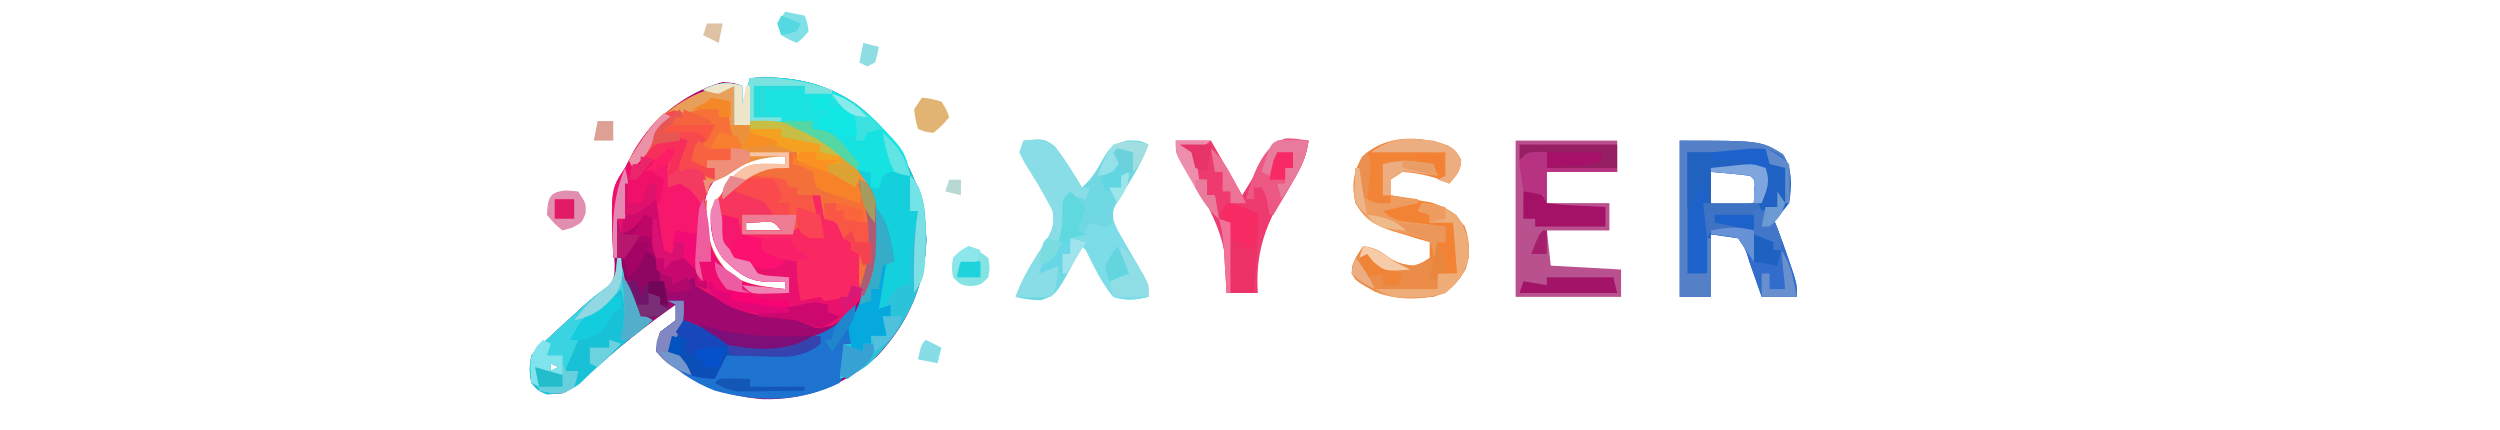<?xml version="1.0" encoding="UTF-8"?>
<svg version="1.1" xmlns="http://www.w3.org/2000/svg" width="640" height="110">
<path d="M0 0 C10.425 -0.847 21.012 1.4 29.16 8.238 C39.463 18.104 44.531 26.915 45.141 41.324 C44.881 52.899 40.579 62.596 32.688 71.062 C24.489 78.551 14.244 82.542 3.098 82.188 C-8.005 81.195 -15.903 77.591 -24 70 C-23.75 67.688 -23.75 67.688 -23 65 C-21.672 63.994 -20.338 62.993 -19 62 C-19 60.68 -19 59.36 -19 58 C-26.726 63.361 -33.856 69.187 -40.934 75.363 C-47.5 81.03 -47.5 81.03 -51.125 80.812 C-54 80 -54 80 -56 78 C-56.438 74.688 -56.438 74.688 -56 71 C-53.816 68.586 -53.816 68.586 -51 66 C-50.103 65.163 -49.206 64.327 -48.281 63.465 C-47.363 62.631 -46.446 61.797 -45.5 60.938 C-44.582 60.101 -43.664 59.264 -42.719 58.402 C-40 56 -40 56 -37.16 54.289 C-34.674 51.654 -34.683 51.095 -34.652 47.621 C-34.73 45.892 -34.825 44.164 -34.938 42.438 C-35.19 34.483 -34.87 28.149 -31 21 C-30.576 20.205 -30.152 19.409 -29.715 18.59 C-24.669 10.171 -16.5 3.72 -7 1 C-3.938 1.25 -3.938 1.25 -2 2 C-2 3.65 -2 5.3 -2 7 C-1.34 4.69 -0.68 2.38 0 0 Z M-6 24 C-6.742 24.433 -7.485 24.866 -8.25 25.312 C-11.459 28.407 -11.887 32.072 -12.141 36.398 C-11.951 42.576 -10.165 46.07 -5.824 50.438 C-1.132 54.456 3.087 54.2 9 54 C9 53.34 9 52.68 9 52 C7.913 51.905 7.913 51.905 6.805 51.809 C1.859 51.182 -2.098 50.672 -5.625 46.938 C-8.515 42.889 -9.509 38.943 -9 34 C-7.767 29.877 -6.036 26.917 -2.812 24.062 C1.069 22.596 4.879 22.26 9 22 C9 21.34 9 20.68 9 20 C2.687 19.495 -0.899 19.848 -6 24 Z M-1 37 C-1 37.66 -1 38.32 -1 39 C1.97 39 4.94 39 8 39 C6.044 36.589 6.044 36.589 2.375 36.875 C0.704 36.937 0.704 36.937 -1 37 Z M-51 73 C-51 73.66 -51 74.32 -51 75 C-50.34 74.67 -49.68 74.34 -49 74 C-49.66 73.67 -50.32 73.34 -51 73 Z " fill="#9F086E" transform="translate(192,20)"/>
<path d="M0 0 C0 3.3 0 6.6 0 10 C1.32 9.67 2.64 9.34 4 9 C11.658 8.34 17.999 10.099 24.273 14.648 C29.007 18.678 33.719 23.107 36 29 C36.657 37.359 37.382 46.606 33 54 C26.011 61.553 26.011 61.553 21 62 C19.322 61.362 17.657 60.691 16 60 C13.715 59.66 11.422 59.371 9.125 59.125 C3.347 58.358 -0.262 57.327 -5 54 C-5.969 53.464 -6.939 52.928 -7.938 52.375 C-8.618 51.921 -9.299 51.468 -10 51 C-10 50.34 -10 49.68 -10 49 C-11.98 49.66 -13.96 50.32 -16 51 C-16 50.34 -16 49.68 -16 49 C-16.634 48.807 -17.268 48.613 -17.922 48.414 C-20 47 -20 47 -20.828 43.961 C-20.967 42.778 -21.107 41.594 -21.25 40.375 C-21.4 39.186 -21.549 37.998 -21.703 36.773 C-21.801 35.858 -21.899 34.943 -22 34 C-24.475 36.475 -24.475 36.475 -27 39 C-27.66 38.67 -28.32 38.34 -29 38 C-29.33 39.98 -29.66 41.96 -30 44 C-30.33 44 -30.66 44 -31 44 C-31.689 30.898 -29.65 20.21 -21 10 C-15.305 4.381 -8.26 0 0 0 Z M-2 22 C-2.743 22.433 -3.485 22.866 -4.25 23.312 C-7.459 26.407 -7.887 30.072 -8.141 34.398 C-7.951 40.576 -6.165 44.07 -1.824 48.438 C2.868 52.456 7.087 52.2 13 52 C13 51.34 13 50.68 13 50 C11.913 49.905 11.913 49.905 10.805 49.809 C5.859 49.182 1.902 48.672 -1.625 44.938 C-4.515 40.889 -5.509 36.943 -5 32 C-3.767 27.877 -2.036 24.917 1.188 22.062 C5.069 20.596 8.879 20.26 13 20 C13 19.34 13 18.68 13 18 C6.687 17.495 3.101 17.848 -2 22 Z M3 35 C3 35.66 3 36.32 3 37 C5.97 37 8.94 37 12 37 C10.044 34.589 10.044 34.589 6.375 34.875 C4.704 34.937 4.704 34.937 3 35 Z " fill="#EA116E" transform="translate(188,22)"/>
<path d="M0 0 C10.425 -0.847 21.012 1.4 29.16 8.238 C39.463 18.104 44.531 26.915 45.141 41.324 C44.851 54.259 39.454 64.452 30.211 73.328 C27.891 75.083 25.741 76.058 23 77 C23.33 74.03 23.66 71.06 24 68 C24.66 68 25.32 68 26 68 C25.794 67.051 25.587 66.103 25.375 65.125 C25.251 64.094 25.128 63.062 25 62 C25.66 61.34 26.32 60.68 27 60 C31.311 50.57 33.664 38.169 29.938 28.141 C28.465 25.82 26.927 23.956 25 22 C24.385 21.345 23.77 20.69 23.137 20.016 C16.633 13.707 10.391 11.855 1.438 11.812 C-0.375 11.86 -2.188 11.917 -4 12 C-4 8.7 -4 5.4 -4 2 C-5.98 2.99 -5.98 2.99 -8 4 C-10.25 3.625 -10.25 3.625 -12 3 C-8.218 1.163 -6.054 0.842 -2 2 C-2 3.65 -2 5.3 -2 7 C-1.34 4.69 -0.68 2.38 0 0 Z " fill="#14D0DD" transform="translate(192,20)"/>
<path d="M0 0 C0 3.3 0 6.6 0 10 C1.32 9.67 2.64 9.34 4 9 C11.658 8.34 17.999 10.099 24.273 14.648 C29.007 18.678 33.719 23.107 36 29 C36.22 31.796 36.332 34.456 36.312 37.25 C36.311 38.01 36.31 38.77 36.309 39.552 C36.216 44.951 35.482 49.14 33 54 C31.797 51.595 31.899 50.05 31.938 47.375 C31.947 46.558 31.956 45.74 31.965 44.898 C31.976 44.272 31.988 43.645 32 43 C31.01 42.505 31.01 42.505 30 42 C30 41.34 30 40.68 30 40 C29.01 39.505 29.01 39.505 28 39 C27.691 38.34 27.381 37.68 27.062 37 C26.111 34.654 26.111 34.654 23 34 C22.505 31.03 22.505 31.03 22 28 C20.02 28 18.04 28 16 28 C16 27.34 16 26.68 16 26 C15.34 26 14.68 26 14 26 C13.505 25.01 13.505 25.01 13 24 C6.796 23.332 6.796 23.332 1 25.113 C-0.817 26.615 -0.817 26.615 -3 29 C-3 26 -3 26 -0.625 23.375 C2.772 20.301 4.176 19.874 8.625 19.938 C9.851 19.951 9.851 19.951 11.102 19.965 C11.728 19.976 12.355 19.988 13 20 C13 19.34 13 18.68 13 18 C6.826 18.274 3.032 19.138 -2 23 C-2.763 23.351 -3.526 23.701 -4.312 24.062 C-6.359 24.951 -6.359 24.951 -7 28 C-7.495 25.525 -7.495 25.525 -8 23 C-9.98 22.67 -11.96 22.34 -14 22 C-15.208 18.377 -14.543 17.359 -13 14 C-18.978 15.115 -21.946 16.186 -26 21 C-26.33 20.34 -26.66 19.68 -27 19 C-22.02 10.388 -16.269 4.074 -6.562 1.062 C-4.277 0.465 -2.358 0 0 0 Z " fill="#EC923D" transform="translate(188,22)"/>
<path d="M0 0 C20.75 0 20.75 0 26.438 3.5 C28.911 7.458 28.783 11.466 28 16 C26 18.625 26 18.625 24 20 C24.286 20.699 24.572 21.397 24.867 22.117 C26.038 25.096 27.099 28.093 28.125 31.125 C28.478 32.159 28.831 33.193 29.195 34.258 C30 37 30 37 30 40 C27.03 40 24.06 40 21 40 C20.651 39.001 20.301 38.002 19.941 36.973 C19.482 35.669 19.022 34.366 18.562 33.062 C18.332 32.403 18.102 31.744 17.865 31.064 C16.88 27.777 16.88 27.777 15 25 C12.69 24.67 10.38 24.34 8 24 C8 29.28 8 34.56 8 40 C5.36 40 2.72 40 0 40 C0 26.8 0 13.6 0 0 Z M8 8 C7.979 9.299 7.959 10.599 7.938 11.938 C7.926 12.668 7.914 13.399 7.902 14.152 C7.794 16.017 7.794 16.017 9 17 C14.267 17.489 14.267 17.489 19.062 15.812 C20.395 13.237 19.854 11.703 19 9 C17.966 7.741 17.966 7.741 15.715 7.902 C14.798 7.914 13.882 7.926 12.938 7.938 C12.018 7.947 11.099 7.956 10.152 7.965 C9.442 7.976 8.732 7.988 8 8 Z " fill="#1C62CA" transform="translate(430,36)"/>
<path d="M0 0 C2.312 1.75 2.312 1.75 3.375 3.688 C3.29 6.489 2.143 7.7 0.312 9.75 C-0.368 9.441 -1.049 9.131 -1.75 8.812 C-5.109 7.598 -8.126 7.014 -11.688 6.75 C-12.678 7.41 -13.668 8.07 -14.688 8.75 C-14.688 10.07 -14.688 11.39 -14.688 12.75 C-13.735 12.909 -12.782 13.067 -11.801 13.23 C-10.547 13.464 -9.292 13.697 -8 13.938 C-6.759 14.158 -5.517 14.378 -4.238 14.605 C-0.133 15.929 1.642 17.399 4.312 20.75 C5.675 24.366 5.554 27.785 4.625 31.5 C2.445 35.237 0.442 37.374 -3.688 38.75 C-11.42 39.39 -17.274 38.922 -23.688 34.312 C-24.688 32.75 -24.688 32.75 -24.5 30.75 C-23.688 28.75 -23.688 28.75 -21.688 25.75 C-19.201 26.194 -17.77 26.686 -15.75 28.25 C-13.313 30.022 -11.684 30.525 -8.688 30.75 C-6.419 29.909 -6.419 29.909 -4.688 28.75 C-4.688 27.43 -4.688 26.11 -4.688 24.75 C-6.242 24.296 -6.242 24.296 -7.828 23.832 C-9.198 23.41 -10.568 22.987 -11.938 22.562 C-12.619 22.366 -13.301 22.169 -14.004 21.967 C-18.657 20.499 -21.185 18.965 -23.688 14.75 C-24.725 10.295 -24.268 6.725 -21.938 2.812 C-15.806 -2.808 -7.617 -2.582 0 0 Z " fill="#F18436" transform="translate(370.688,37.25)"/>
<path d="M0 0 C8.58 0 17.16 0 26 0 C26 2.64 26 5.28 26 8 C20.06 8 14.12 8 8 8 C8 10.64 8 13.28 8 16 C13.28 16 18.56 16 24 16 C24 18.31 24 20.62 24 23 C18.72 23 13.44 23 8 23 C8.33 25.97 8.66 28.94 9 32 C14.94 32.33 20.88 32.66 27 33 C27 35.31 27 37.62 27 40 C18.09 40 9.18 40 0 40 C0 26.8 0 13.6 0 0 Z " fill="#BA518F" transform="translate(388,36)"/>
<path d="M0 0 C5.333 -0.485 5.333 -0.485 8.062 1.5 C10.651 4.84 12.848 8.367 15 12 C17.38 9.825 18.76 7.718 20.25 4.875 C22.307 1.467 22.626 1.108 26.688 -0.062 C30 0 30 0 32 1 C30.14 6.136 27.285 10.473 24.363 15.062 C22.821 17.828 22.821 17.828 23.039 20.43 C24.334 23.894 26.145 26.979 28.062 30.125 C32 36.6 32 36.6 32 40 C28.75 40.796 26.212 41.033 23 40 C20.027 36.305 18.052 32.257 16 28 C15.67 27.67 15.34 27.34 15 27 C14.527 27.938 14.054 28.877 13.566 29.844 C8.369 39.534 8.369 39.534 4.465 40.863 C2.184 40.816 0.199 40.596 -2 40 C-0.226 35.008 2.544 30.669 5.43 26.26 C7.295 23.19 8.094 21.534 7.465 17.945 C5.35 13.693 2.886 9.726 0.363 5.707 C-0.087 4.814 -0.536 3.92 -1 3 C-0.67 2.01 -0.34 1.02 0 0 Z " fill="#6FD8E3" transform="translate(262,36)"/>
<path d="M0 0 C1.32 0 2.64 0 4 0 C4 1.65 4 3.3 4 5 C4.742 5.268 5.485 5.536 6.25 5.812 C9 7 9 7 10.938 8.562 C16.471 12.419 24.834 11.418 31.223 10.574 C38.764 9.163 43.337 7.189 48 1 C48 3.651 47.632 5.473 47 8 C47 8.99 47 9.98 47 11 C46.34 11 45.68 11 45 11 C45.021 12.279 45.041 13.557 45.062 14.875 C45.125 18.75 45.125 18.75 44 21 C33.852 26.062 22.729 26.012 12 23 C6.08 20.781 1.581 17.295 -3 13 C-2.75 10.688 -2.75 10.688 -2 8 C-0.672 6.994 0.662 5.993 2 5 C2 3.68 2 2.36 2 1 C1.34 0.67 0.68 0.34 0 0 Z " fill="#1E73D0" transform="translate(171,77)"/>
<path d="M0 0 C10.421 -0.847 21.005 1.398 29.152 8.23 C39.616 18.251 39.616 18.251 41 25 C40.216 24.814 39.432 24.629 38.625 24.438 C36.029 23.74 36.029 23.74 34 25 C33.505 26.485 33.505 26.485 33 28 C32.34 28 31.68 28 31 28 C31 26.68 31 25.36 31 24 C30.263 23.915 29.525 23.83 28.766 23.742 C25.441 22.85 24.153 21.555 21.75 19.125 C14.466 12.429 8.019 11.64 -1.691 11.895 C-2.453 11.929 -3.215 11.964 -4 12 C-4 8.7 -4 5.4 -4 2 C-5.98 2.99 -5.98 2.99 -8 4 C-10.25 3.625 -10.25 3.625 -12 3 C-8.218 1.163 -6.054 0.842 -2 2 C-2 3.65 -2 5.3 -2 7 C-1.34 4.69 -0.68 2.38 0 0 Z " fill="#1AE3E1" transform="translate(192,20)"/>
<path d="M0 0 C2.97 0 5.94 0 9 0 C11.64 4.62 14.28 9.24 17 14 C19.589 9.768 19.589 9.768 22.176 5.533 C24.889 1.111 24.889 1.111 26 0 C28.671 -0.141 31.324 -0.042 34 0 C33.443 3.613 32.553 6.082 30.531 9.117 C24.046 19.27 20.213 26.762 21 39 C18.36 39 15.72 39 13 39 C13.067 38.161 13.134 37.322 13.203 36.457 C13.364 23.938 7.744 15.341 1.086 5.03 C0 3 0 3 0 0 Z " fill="#EE3A6E" transform="translate(301,36)"/>
<path d="M0 0 C0.905 0.023 1.81 0.046 2.742 0.07 C3.652 0.088 4.562 0.106 5.5 0.125 C6.199 0.148 6.897 0.171 7.617 0.195 C7.947 1.185 8.277 2.175 8.617 3.195 C9.277 3.195 9.937 3.195 10.617 3.195 C10.617 3.855 10.617 4.515 10.617 5.195 C11.937 5.195 13.257 5.195 14.617 5.195 C15.607 8.495 16.597 11.795 17.617 15.195 C16.297 15.525 14.977 15.855 13.617 16.195 C12.957 15.205 12.297 14.215 11.617 13.195 C10.957 13.855 10.297 14.515 9.617 15.195 C6.359 15.391 6.359 15.391 2.492 15.32 C0.57 15.293 0.57 15.293 -1.391 15.266 C-2.872 15.231 -2.872 15.231 -4.383 15.195 C-4.383 13.875 -4.383 12.555 -4.383 11.195 C-5.373 11.195 -6.363 11.195 -7.383 11.195 C-7.648 16.53 -7.648 16.53 -5.383 21.195 C-4.06 21.567 -2.725 21.902 -1.383 22.195 C-0.723 23.185 -0.063 24.175 0.617 25.195 C2.581 25.773 2.581 25.773 4.742 25.883 C6.021 25.986 7.3 26.089 8.617 26.195 C8.617 27.515 8.617 28.835 8.617 30.195 C5.908 30.277 3.202 30.336 0.492 30.383 C-0.268 30.408 -1.029 30.433 -1.812 30.459 C-6.684 30.522 -10.327 30.209 -14.383 27.195 C-15.753 22.958 -15.41 18.851 -15.07 14.445 C-14.992 13.316 -14.913 12.187 -14.832 11.023 C-14.383 8.195 -14.383 8.195 -12.383 6.195 C-12.418 6.764 -12.452 7.332 -12.488 7.918 C-12.732 14.882 -11.652 19.643 -6.883 25.008 C-2.703 28.233 2.515 28.587 7.617 29.195 C7.617 28.535 7.617 27.875 7.617 27.195 C5.792 27.288 5.792 27.288 3.93 27.383 C-1.629 27.353 -4.15 25.372 -8.133 21.57 C-11.076 17.878 -11.506 13.823 -11.383 9.195 C-10.044 5.178 -7.891 4.415 -4.383 2.195 C-2.383 0.195 -2.383 0.195 0 0 Z M-2.383 12.195 C-2.383 12.855 -2.383 13.515 -2.383 14.195 C0.587 14.195 3.557 14.195 6.617 14.195 C4.661 11.784 4.661 11.784 0.992 12.07 C-0.678 12.132 -0.678 12.132 -2.383 12.195 Z " fill="#F85845" transform="translate(193.383,44.805)"/>
<path d="M0 0 C-0.33 0.949 -0.66 1.897 -1 2.875 C-2.102 5.771 -2.102 5.771 -2 8 C-1.103 7.66 -1.103 7.66 -0.188 7.312 C2 7 2 7 3.812 8 C5.291 10.49 4.939 11.926 4.387 14.695 C3.699 18.796 3.606 22.961 3.379 27.109 C3 30 3 30 1 33 C-1 30 -1 30 -1 26 C-1.99 26.99 -2.98 27.98 -4 29 C-4.99 28.67 -5.98 28.34 -7 28 C-8.005 24.985 -8.103 22.958 -8.062 19.812 C-8.053 18.911 -8.044 18.01 -8.035 17.082 C-8.024 16.395 -8.012 15.708 -8 15 C-8.554 15.361 -9.109 15.722 -9.68 16.094 C-10.404 16.558 -11.129 17.022 -11.875 17.5 C-12.594 17.964 -13.314 18.428 -14.055 18.906 C-16 20 -16 20 -18 20 C-18 23.3 -18 26.6 -18 30 C-18.33 30 -18.66 30 -19 30 C-19.671 12.521 -19.671 12.521 -16 7 C-13.957 6.391 -13.957 6.391 -12 6 C-10.908 4.067 -10.908 4.067 -10 2 C-6.7 -0.2 -3.77 -1.885 0 0 Z " fill="#F7186D" transform="translate(176,36)"/>
<path d="M0 0 C1.778 3.283 3.042 6.696 4.316 10.195 C5.529 13.396 5.959 13.973 9 16 C8.322 16.545 7.644 17.091 6.945 17.652 C1.185 22.319 -4.309 27.063 -9.613 32.25 C-12.465 34.341 -14.496 34.77 -18 35 C-20.375 34 -20.375 34 -22 32 C-22.562 28.625 -22.562 28.625 -22 25 C-19.809 22.59 -19.809 22.59 -17 20 C-16.103 19.163 -15.206 18.327 -14.281 17.465 C-13.363 16.631 -12.446 15.797 -11.5 14.938 C-10.582 14.101 -9.664 13.264 -8.719 12.402 C-6 10 -6 10 -3.207 7.895 C-0.694 6.107 -0.694 6.107 -0.188 2.75 C-0.095 1.389 -0.095 1.389 0 0 Z M-17 27 C-17 27.66 -17 28.32 -17 29 C-16.34 28.67 -15.68 28.34 -15 28 C-15.66 27.67 -16.32 27.34 -17 27 Z " fill="#19C1D6" transform="translate(158,66)"/>
<path d="M0 0 C0.66 0 1.32 0 2 0 C2.33 1.98 2.66 3.96 3 6 C3.598 6.062 4.196 6.124 4.812 6.188 C7.903 7.336 8.588 9.105 10 12 C10 12.66 10 13.32 10 14 C10.99 14.33 11.98 14.66 13 15 C13 17.64 13 20.28 13 23 C12.01 23.33 11.02 23.66 10 24 C9.67 24.66 9.34 25.32 9 26 C6 26.688 6 26.688 3 27 C2.67 26.67 2.34 26.34 2 26 C0.325 26.286 -1.344 26.618 -3 27 C-3.778 23.594 -4.1 20.492 -4 17 C-4.557 16.876 -5.114 16.753 -5.688 16.625 C-8.221 15.94 -10.579 15.009 -13 14 C-13 13.01 -13 12.02 -13 11 C-14.65 11 -16.3 11 -18 11 C-18 10.67 -18 10.34 -18 10 C-16.645 9.927 -16.645 9.927 -15.262 9.852 C-13.492 9.739 -13.492 9.739 -11.688 9.625 C-9.93 9.521 -9.93 9.521 -8.137 9.414 C-4.843 9.214 -4.843 9.214 -2 7 C-1.67 8.32 -1.34 9.64 -1 11 C-0.01 10.67 0.98 10.34 2 10 C1.34 6.7 0.68 3.4 0 0 Z " fill="#F92862" transform="translate(208,50)"/>
<path d="M0 0 C0.66 0 1.32 0 2 0 C2 0.66 2 1.32 2 2 C2.664 2.182 3.328 2.364 4.012 2.551 C8.793 3.912 12.781 5.315 17 8 C17.99 8 18.98 8 20 8 C22.53 11.83 22.343 15.823 22.312 20.25 C22.311 21.01 22.31 21.77 22.309 22.552 C22.216 27.951 21.482 32.14 19 37 C17.797 34.595 17.899 33.05 17.938 30.375 C17.947 29.558 17.956 28.74 17.965 27.898 C17.976 27.272 17.988 26.645 18 26 C17.34 25.67 16.68 25.34 16 25 C16 24.34 16 23.68 16 23 C15.34 22.67 14.68 22.34 14 22 C13.536 21.01 13.536 21.01 13.062 20 C12.111 17.654 12.111 17.654 9 17 C8.67 15.02 8.34 13.04 8 11 C6.02 11 4.04 11 2 11 C2 10.34 2 9.68 2 9 C1.34 9 0.68 9 0 9 C-0.33 8.34 -0.66 7.68 -1 7 C-2.895 6.535 -2.895 6.535 -5.062 6.375 C-6.362 6.251 -7.661 6.128 -9 6 C-8.67 5.34 -8.34 4.68 -8 4 C-5.36 4 -2.72 4 0 4 C0 2.68 0 1.36 0 0 Z " fill="#F4703B" transform="translate(202,39)"/>
<path d="M0 0 C1.675 0.286 3.344 0.618 5 1 C4.907 2.887 4.907 2.887 4.812 4.812 C4.764 8.17 4.764 8.17 6.5 11 C6.995 11.33 7.49 11.66 8 12 C7.01 12.495 7.01 12.495 6 13 C5.67 13.99 5.34 14.98 5 16 C3.02 16 1.04 16 -1 16 C-1 16.66 -1 17.32 -1 18 C-0.34 18 0.32 18 1 18 C1 18.99 1 19.98 1 21 C0.072 20.67 -0.856 20.34 -1.812 20 C-4.92 18.85 -4.92 18.85 -8 19 C-9.208 15.377 -8.543 14.359 -7 11 C-12.978 12.115 -15.946 13.186 -20 18 C-20.33 17.34 -20.66 16.68 -21 16 C-20.067 14.56 -19.128 13.123 -18.188 11.688 C-17.665 10.887 -17.143 10.086 -16.605 9.262 C-15.171 7.242 -13.913 5.568 -12 4 C-9.674 3.619 -7.339 3.287 -5 3 C-3.004 2.159 -1.523 1.523 0 0 Z " fill="#F77037" transform="translate(182,25)"/>
<path d="M0 0 C20.75 0 20.75 0 26.438 3.5 C28.9 7.44 28.311 11.475 28 16 C27.67 16 27.34 16 27 16 C27 13.03 27 10.06 27 7 C25.68 7 24.36 7 23 7 C22.34 9.97 21.68 12.94 21 16 C20.34 16 19.68 16 19 16 C19.021 15.031 19.041 14.061 19.062 13.062 C19.356 10.125 19.356 10.125 18 9 C16.318 8.767 14.629 8.587 12.938 8.438 C12.018 8.354 11.099 8.27 10.152 8.184 C9.442 8.123 8.732 8.062 8 8 C8 7.67 8 7.34 8 7 C10.64 6.67 13.28 6.34 16 6 C13.36 5.67 10.72 5.34 8 5 C8 4.34 8 3.68 8 3 C6.02 3 4.04 3 2 3 C2 13.23 2 23.46 2 34 C3.65 34 5.3 34 7 34 C7 31.03 7 28.06 7 25 C7.33 25 7.66 25 8 25 C8 29.95 8 34.9 8 40 C5.36 40 2.72 40 0 40 C0 26.8 0 13.6 0 0 Z " fill="#5380C7" transform="translate(430,36)"/>
<path d="M0 0 C3.757 0.262 5.745 0.813 8.812 3.062 C11.544 6.73 12.165 9.477 12 14 C10.991 18.036 9.156 20.322 6 23 C0.327 24.891 -6.412 24.968 -12 22.688 C-16.688 20.051 -16.688 20.051 -18 18 C-17.715 14.958 -16.74 13.61 -15 11 C-12.513 11.444 -11.083 11.936 -9.062 13.5 C-6.607 15.286 -5.023 15.779 -2 16 C0.753 15.15 0.753 15.15 3 14 C3 15.65 3 17.3 3 19 C3.33 18.67 3.66 18.34 4 18 C5.65 18 7.3 18 9 18 C8.505 11.565 8.505 11.565 8 5 C6.02 5 4.04 5 2 5 C2 4.34 2 3.68 2 3 C1.01 2.67 0.02 2.34 -1 2 C-0.67 1.34 -0.34 0.68 0 0 Z " fill="#EB8D48" transform="translate(364,52)"/>
<path d="M0 0 C5.333 -0.485 5.333 -0.485 8.062 1.5 C10.257 4.332 12.072 7.284 13.852 10.391 C14.231 10.922 14.61 11.453 15 12 C15.66 12 16.32 12 17 12 C16.67 12.99 16.34 13.98 16 15 C14.68 14.67 13.36 14.34 12 14 C11.111 16.667 10.823 18.613 10.625 21.375 C10.057 26.844 8.079 30.31 4 34 C5.65 33.34 7.3 32.68 9 32 C8.125 38.875 8.125 38.875 7 40 C5.481 40.072 3.958 40.084 2.438 40.062 C1.611 40.053 0.785 40.044 -0.066 40.035 C-0.704 40.024 -1.343 40.012 -2 40 C-0.226 35.008 2.544 30.669 5.43 26.26 C7.295 23.19 8.094 21.534 7.465 17.945 C5.35 13.693 2.886 9.726 0.363 5.707 C-0.087 4.814 -0.536 3.92 -1 3 C-0.67 2.01 -0.34 1.02 0 0 Z " fill="#89DDE6" transform="translate(262,36)"/>
<path d="M0 0 C1.32 0 2.64 0 4 0 C4 1.65 4 3.3 4 5 C4.742 5.268 5.485 5.536 6.25 5.812 C9 7 9 7 10.938 8.562 C16.349 12.334 24.753 11.482 31.023 10.551 C33.691 10.067 36.347 9.555 39 9 C39 9.66 39 10.32 39 11 C34.486 14.86 29.793 14.351 24.188 14.188 C23.304 14.174 22.42 14.16 21.51 14.146 C19.34 14.111 17.17 14.057 15 14 C14.01 15.98 13.02 17.96 12 20 C5.06 19.756 1.827 17.933 -3 13 C-2.75 10.688 -2.75 10.688 -2 8 C-0.672 6.994 0.662 5.993 2 5 C2 3.68 2 2.36 2 1 C1.34 0.67 0.68 0.34 0 0 Z " fill="#0C4EB8" transform="translate(171,77)"/>
<path d="M0 0 C8.144 2.291 14.789 9.934 19 17 C19.66 19.238 19.66 19.238 20 21 C19.216 20.814 18.433 20.629 17.625 20.438 C15.029 19.74 15.029 19.74 13 21 C12.67 21.99 12.34 22.98 12 24 C11.34 24 10.68 24 10 24 C10 22.68 10 21.36 10 20 C9.263 19.915 8.525 19.83 7.766 19.742 C4.441 18.85 3.153 17.555 0.75 15.125 C-3.51 11.13 -7.342 9.284 -13 8 C-13 7.67 -13 7.34 -13 7 C-10.36 7 -7.72 7 -5 7 C-5 7.66 -5 8.32 -5 9 C-3.02 8.67 -1.04 8.34 1 8 C1.99 9.485 1.99 9.485 3 11 C3.99 10.67 4.98 10.34 6 10 C6.448 6.168 6.448 6.168 4.688 4.551 C4.131 4.142 3.574 3.734 3 3.312 C2.01 2.549 1.02 1.786 0 1 C0 0.67 0 0.34 0 0 Z " fill="#17E2E2" transform="translate(213,24)"/>
<path d="M0 0 C0.66 0.99 1.32 1.98 2 3 C1 6 1 6 -1 7 C-0.714 7.699 -0.428 8.397 -0.133 9.117 C1.038 12.096 2.099 15.093 3.125 18.125 C3.478 19.159 3.831 20.193 4.195 21.258 C5 24 5 24 5 27 C2.03 27 -0.94 27 -4 27 C-4.349 26.001 -4.699 25.002 -5.059 23.973 C-5.518 22.669 -5.978 21.366 -6.438 20.062 C-6.668 19.403 -6.898 18.744 -7.135 18.064 C-8.12 14.777 -8.12 14.777 -10 12 C-12.328 11.632 -14.662 11.298 -17 11 C-17 10.67 -17 10.34 -17 10 C-9.375 8.875 -9.375 8.875 -6 10 C-6 8.35 -6 6.7 -6 5 C-3 4 -3 4 0 4 C0 2.68 0 1.36 0 0 Z " fill="#326DCC" transform="translate(455,49)"/>
<path d="M0 0 C0.619 0.186 1.238 0.371 1.875 0.562 C4.042 1.237 4.042 1.237 6 0 C7.508 2.6 9.006 5.204 10.5 7.812 C10.929 8.55 11.359 9.288 11.801 10.049 C12.41 11.117 12.41 11.117 13.031 12.207 C13.408 12.862 13.785 13.516 14.174 14.191 C15 16 15 16 15 19 C11.75 19.796 9.212 20.033 6 19 C3.027 15.305 1.052 11.257 -1 7 C-1.33 6.67 -1.66 6.34 -2 6 C-3.32 8.31 -4.64 10.62 -6 13 C-6.33 13 -6.66 13 -7 13 C-7 11.35 -7 9.7 -7 8 C-6.34 8 -5.68 8 -5 8 C-5 6.68 -5 5.36 -5 4 C-4.361 3.711 -3.721 3.422 -3.062 3.125 C-0.848 2.172 -0.848 2.172 0 0 Z " fill="#7CDCE7" transform="translate(279,57)"/>
<path d="M0 0 C1.778 3.283 3.042 6.696 4.316 10.195 C5.529 13.396 5.959 13.973 9 16 C3.25 21 3.25 21 1 21 C1.186 19.783 1.371 18.566 1.562 17.312 C1.99 13.97 1.923 11.28 1 8 C-0.114 9.176 -0.114 9.176 -1.25 10.375 C-4 13 -4 13 -6.062 13.938 C-9.031 15.565 -10.274 18.164 -12 21 C-11.34 21 -10.68 21 -10 21 C-11.199 24.083 -12.477 27.063 -14 30 C-18.75 29.125 -18.75 29.125 -21 28 C-20.67 29.65 -20.34 31.3 -20 33 C-20.66 32.67 -21.32 32.34 -22 32 C-22.312 28.812 -22.312 28.812 -22 25 C-19.824 22.578 -19.824 22.578 -17 20 C-16.103 19.163 -15.206 18.327 -14.281 17.465 C-13.363 16.631 -12.446 15.797 -11.5 14.938 C-10.582 14.101 -9.664 13.264 -8.719 12.402 C-6 10 -6 10 -3.207 7.895 C-0.694 6.107 -0.694 6.107 -0.188 2.75 C-0.095 1.389 -0.095 1.389 0 0 Z M-17 27 C-17 27.66 -17 28.32 -17 29 C-16.34 28.67 -15.68 28.34 -15 28 C-15.66 27.67 -16.32 27.34 -17 27 Z " fill="#39D3E1" transform="translate(158,66)"/>
<path d="M0 0 C4.097 4.097 3.903 10.805 4.148 16.348 C3.828 29.276 -1.546 39.452 -10.789 48.328 C-13.109 50.083 -15.259 51.058 -18 52 C-17.67 49.03 -17.34 46.06 -17 43 C-15.35 43.66 -13.7 44.32 -12 45 C-12 44.34 -12 43.68 -12 43 C-11.34 43 -10.68 43 -10 43 C-10 42.34 -10 41.68 -10 41 C-8.68 41 -7.36 41 -6 41 C-6.33 39.35 -6.66 37.7 -7 36 C-6.34 36 -5.68 36 -5 36 C-5.247 35.422 -5.495 34.845 -5.75 34.25 C-5.874 33.136 -5.874 33.136 -6 32 C-4.188 29.75 -4.188 29.75 -2 28 C-1.34 28 -0.68 28 0 28 C-0.041 27.093 -0.083 26.185 -0.125 25.25 C-0.148 19.755 1.01 14.385 2 9 C1.34 9 0.68 9 0 9 C0 6.03 0 3.06 0 0 Z " fill="#2BC3D9" transform="translate(233,45)"/>
<path d="M0 0 C3.614 3.614 4.106 9.085 5 14 C4.34 14 3.68 14 3 14 C2.34 17.96 1.68 21.92 1 26 C1.99 25.67 2.98 25.34 4 25 C4 25.99 4 26.98 4 28 C3.34 28 2.68 28 2 28 C2.33 29.65 2.66 31.3 3 33 C1.68 33 0.36 33 -1 33 C-1 33.66 -1 34.32 -1 35 C-1.66 35 -2.32 35 -3 35 C-3 35.66 -3 36.32 -3 37 C-3.99 36.67 -4.98 36.34 -6 36 C-6.625 32.625 -6.625 32.625 -7 29 C-6.34 28.34 -5.68 27.68 -5 27 C-2.042 20.53 -0.751 14.143 -0.375 7.062 C-0.336 6.379 -0.298 5.695 -0.258 4.99 C-0.165 3.327 -0.081 1.664 0 0 Z " fill="#06A9DE" transform="translate(224,53)"/>
<path d="M0 0 C3.375 0.547 5.082 1.055 8 3 C8.249 5.063 8.249 5.063 8.074 7.57 C7.992 8.914 7.992 8.914 7.908 10.285 C7.835 11.222 7.763 12.159 7.688 13.125 C7.626 14.07 7.565 15.015 7.502 15.988 C7.348 18.327 7.181 20.663 7 23 C4.69 23 2.38 23 0 23 C-0.061 21.964 -0.121 20.927 -0.184 19.859 C-0.268 18.49 -0.353 17.12 -0.438 15.75 C-0.477 15.068 -0.516 14.386 -0.557 13.684 C-0.73 10.941 -0.918 8.325 -1.594 5.656 C-2 4 -2 4 -1.062 1.75 C-0.712 1.173 -0.361 0.595 0 0 Z " fill="#EC3166" transform="translate(314,52)"/>
<path d="M0 0 C7.717 -0.572 14.075 1.063 20.344 5.754 C23.01 8.067 25.505 10.505 28 13 C27.625 15.125 27.625 15.125 27 17 C26.381 16.587 25.762 16.175 25.125 15.75 C20.916 13.393 16.5 11.721 12 10 C12 9.34 12 8.68 12 8 C11.385 7.807 10.77 7.613 10.137 7.414 C8.924 7.023 8.924 7.023 7.688 6.625 C6.887 6.37 6.086 6.115 5.262 5.852 C3 5 3 5 0 3 C0 2.01 0 1.02 0 0 Z " fill="#F4A020" transform="translate(192,31)"/>
<path d="M0 0 C0.951 2.854 1.091 4.787 1.188 7.75 C1.702 13.335 3.733 16.441 8 20 C12.04 22.339 16.419 22.534 21 23 C21 22.34 21 21.68 21 21 C19.175 21.093 19.175 21.093 17.312 21.188 C11.753 21.158 9.233 19.177 5.25 15.375 C2.357 11.733 1.659 7.589 2 3 C2.66 2.01 3.32 1.02 4 0 C4.121 0.748 4.242 1.495 4.367 2.266 C4.535 3.25 4.702 4.235 4.875 5.25 C5.037 6.225 5.2 7.199 5.367 8.203 C5.954 10.797 6.588 12.756 8 15 C9.323 15.372 10.657 15.706 12 16 C12.66 16.99 13.32 17.98 14 19 C15.964 19.577 15.964 19.577 18.125 19.688 C19.404 19.791 20.683 19.894 22 20 C22 21.32 22 22.64 22 24 C19.291 24.081 16.585 24.141 13.875 24.188 C13.114 24.213 12.354 24.238 11.57 24.264 C6.698 24.327 3.056 24.014 -1 21 C-2.382 16.746 -2.002 12.668 -1.625 8.25 C-1.535 7.121 -1.445 5.992 -1.352 4.828 C-1 2 -1 2 0 0 Z " fill="#EE0C72" transform="translate(180,51)"/>
<path d="M0 0 C1.32 0.33 2.64 0.66 4 1 C4 3.97 4 6.94 4 10 C1.69 10.66 -0.62 11.32 -3 12 C-3.33 13.65 -3.66 15.3 -4 17 C-7.63 17 -11.26 17 -15 17 C-15.33 17.66 -15.66 18.32 -16 19 C-16.33 16.03 -16.66 13.06 -17 10 C-12.05 10 -7.1 10 -2 10 C-2 8.35 -2 6.7 -2 5 C-1 2.188 -1 2.188 0 0 Z " fill="#3E72C2" transform="translate(453,42)"/>
<path d="M0 0 C2.203 0.012 2.203 0.012 5.828 0.574 C5.251 5.361 3.187 8.826 0.766 12.887 C0.2 13.854 0.2 13.854 -0.377 14.842 C-1.302 16.423 -2.236 17.999 -3.172 19.574 C-3.502 19.574 -3.832 19.574 -4.172 19.574 C-4.316 18.79 -4.461 18.007 -4.609 17.199 C-5.05 14.61 -5.05 14.61 -6.172 12.574 C-6.832 12.574 -7.492 12.574 -8.172 12.574 C-8.172 13.564 -8.172 14.554 -8.172 15.574 C-8.832 15.574 -9.492 15.574 -10.172 15.574 C-8.788 10.177 -5.973 1.579 0 0 Z " fill="#ED5784" transform="translate(329.172,35.426)"/>
<path d="M0 0 C1.062 1.875 1.062 1.875 2 4 C1.67 4.66 1.34 5.32 1 6 C1.99 6 2.98 6 4 6 C4 6.99 4 7.98 4 9 C0.04 9 -3.92 9 -8 9 C-8 10.65 -8 12.3 -8 14 C-8.33 12.68 -8.66 11.36 -9 10 C-9.99 10 -10.98 10 -12 10 C-12.66 10.99 -13.32 11.98 -14 13 C-14.298 10.072 -14.496 7.856 -14 5 C-9.665 -0.202 -6.581 -0.567 0 0 Z " fill="#F73660" transform="translate(198,46)"/>
<path d="M0 0 C0.33 0.66 0.66 1.32 1 2 C0.01 2.495 0.01 2.495 -1 3 C2.3 3.33 5.6 3.66 9 4 C7 8 7 8 4 10 C4.33 11.32 4.66 12.64 5 14 C6.32 14.33 7.64 14.66 9 15 C9 15.99 9 16.98 9 18 C8.072 17.67 7.144 17.34 6.188 17 C3.08 15.85 3.08 15.85 0 16 C-1.208 12.377 -0.543 11.359 1 8 C-4.978 9.115 -7.946 10.186 -12 15 C-12.33 14.34 -12.66 13.68 -13 13 C-12.067 11.56 -11.128 10.123 -10.188 8.688 C-9.665 7.887 -9.143 7.086 -8.605 6.262 C-6.072 2.692 -4.392 0.757 0 0 Z " fill="#F7484E" transform="translate(174,28)"/>
<path d="M0 0 C8.25 0 16.5 0 25 0 C25 1.98 25 3.96 25 6 C19.06 6 13.12 6 7 6 C7 4.68 7 3.36 7 2 C4.69 2.66 2.38 3.32 0 4 C0 2.68 0 1.36 0 0 Z " fill="#951F62" transform="translate(389,37)"/>
<path d="M0 0 C0 0.66 0 1.32 0 2 C0.66 2.33 1.32 2.66 2 3 C2 3.66 2 4.32 2 5 C2.969 4.814 3.939 4.629 4.938 4.438 C6.453 4.221 6.453 4.221 8 4 C9 5 9 5 9.098 7.941 C9.086 9.136 9.074 10.331 9.062 11.562 C9.053 12.76 9.044 13.958 9.035 15.191 C9.024 16.118 9.012 17.045 9 18 C7.35 18 5.7 18 4 18 C4 18.66 4 19.32 4 20 C3.34 19.67 2.68 19.34 2 19 C2.66 16.03 3.32 13.06 4 10 C4.66 10 5.32 10 6 10 C6 8.68 6 7.36 6 6 C4.845 6.041 3.69 6.082 2.5 6.125 C-1.945 6.141 -5.737 5.218 -10 4 C-10 3.01 -10 2.02 -10 1 C-6.62 -0.04 -3.522 -0.08 0 0 Z " fill="#F38334" transform="translate(364,52)"/>
<path d="M0 0 C0.99 0.33 1.98 0.66 3 1 C3 1.99 3 2.98 3 4 C3.99 4.66 4.98 5.32 6 6 C5.67 7.98 5.34 9.96 5 12 C4.443 12.103 3.886 12.206 3.312 12.312 C0.565 13.129 -1.556 14.521 -4 16 C-4.66 16 -5.32 16 -6 16 C-6 19.3 -6 22.6 -6 26 C-6.33 26 -6.66 26 -7 26 C-7.671 8.521 -7.671 8.521 -4 3 C-1.891 2.27 -1.891 2.27 0 2 C0 1.34 0 0.68 0 0 Z M0 4 C0 7 0 7 0 7 Z " fill="#F0106A" transform="translate(164,40)"/>
<path d="M0 0 C0.121 0.927 0.242 1.854 0.367 2.809 C0.535 4.006 0.702 5.204 0.875 6.438 C1.037 7.632 1.2 8.827 1.367 10.059 C1.576 11.029 1.785 12 2 13 C2.66 13.33 3.32 13.66 4 14 C4.33 13.01 4.66 12.02 5 11 C5.66 11 6.32 11 7 11 C9.875 17.625 9.875 17.625 11 21 C11.66 21 12.32 21 13 21 C13 21.66 13 22.32 13 23 C12.01 22.67 11.02 22.34 10 22 C10 21.34 10 20.68 10 20 C8.02 20.66 6.04 21.32 4 22 C4 21.34 4 20.68 4 20 C3.366 19.807 2.732 19.613 2.078 19.414 C0 18 0 18 -0.828 14.961 C-1.037 13.186 -1.037 13.186 -1.25 11.375 C-1.4 10.186 -1.549 8.998 -1.703 7.773 C-1.801 6.858 -1.899 5.943 -2 5 C-3.65 6.65 -5.3 8.3 -7 10 C-7.66 9.67 -8.32 9.34 -9 9 C-8.875 6.75 -8.875 6.75 -8 4 C-2.919 0 -2.919 0 0 0 Z " fill="#D00B6B" transform="translate(168,51)"/>
<path d="M0 0 C3.875 1.75 3.875 1.75 5 4 C7.549 4.312 10.004 4.513 12.562 4.625 C13.273 4.664 13.984 4.702 14.717 4.742 C16.477 4.837 18.239 4.919 20 5 C20 6.65 20 8.3 20 10 C14.06 10 8.12 10 2 10 C2 9.34 2 8.68 2 8 C1.01 8 0.02 8 -1 8 C-1.042 5.667 -1.041 3.333 -1 1 C-0.67 0.67 -0.34 0.34 0 0 Z " fill="#A41268" transform="translate(391,48)"/>
<path d="M0 0 C3.757 0.262 5.745 0.813 8.812 3.062 C11.544 6.73 12.165 9.477 12 14 C10.991 18.036 9.156 20.322 6 23 C2.949 24.017 0.758 24.166 -2.438 24.188 C-3.859 24.209 -3.859 24.209 -5.309 24.23 C-8 24 -8 24 -12 22 C-6.72 22 -1.44 22 4 22 C4 20.68 4 19.36 4 18 C5.65 18 7.3 18 9 18 C8.505 11.565 8.505 11.565 8 5 C6.02 5 4.04 5 2 5 C2 4.34 2 3.68 2 3 C1.01 2.67 0.02 2.34 -1 2 C-0.67 1.34 -0.34 0.68 0 0 Z " fill="#EEAC79" transform="translate(364,52)"/>
<path d="M0 0 C1.32 0.33 2.64 0.66 4 1 C4.33 2.32 4.66 3.64 5 5 C6.65 5.33 8.3 5.66 10 6 C10 6.99 10 7.98 10 9 C10.804 9.124 11.609 9.248 12.438 9.375 C13.283 9.581 14.129 9.787 15 10 C15.33 10.66 15.66 11.32 16 12 C13 14 13 14 10.125 13.75 C2.765 11.984 2.765 11.984 0.688 9.312 C-0.248 6.166 -0.125 3.261 0 0 Z " fill="#FC1170" transform="translate(185,55)"/>
<path d="M0 0 C2 2 2 2 2.195 4.383 C2.172 5.288 2.149 6.193 2.125 7.125 C2.107 8.035 2.089 8.945 2.07 9.883 C2.047 10.581 2.024 11.28 2 12 C1.67 12 1.34 12 1 12 C1 9.03 1 6.06 1 3 C-0.32 3 -1.64 3 -3 3 C-3.66 5.97 -4.32 8.94 -5 12 C-5.66 12 -6.32 12 -7 12 C-6.969 10.546 -6.969 10.546 -6.938 9.062 C-6.644 6.125 -6.644 6.125 -8 5 C-9.682 4.767 -11.371 4.587 -13.062 4.438 C-13.982 4.354 -14.901 4.27 -15.848 4.184 C-16.913 4.093 -16.913 4.093 -18 4 C-18 3.67 -18 3.34 -18 3 C-15.36 2.67 -12.72 2.34 -10 2 C-12.64 1.67 -15.28 1.34 -18 1 C-18 0.34 -18 -0.32 -18 -1 C-15.751 -1.222 -13.501 -1.427 -11.25 -1.625 C-9.371 -1.799 -9.371 -1.799 -7.453 -1.977 C-4.12 -1.999 -2.69 -1.848 0 0 Z " fill="#1D61CC" transform="translate(456,40)"/>
<path d="M0 0 C7.518 -0.44 13.842 0.714 21 3 C21 3.33 21 3.66 21 4 C18.69 4 16.38 4 14 4 C14 3.34 14 2.68 14 2 C9.71 2 5.42 2 1 2 C1 4.64 1 7.28 1 10 C3.31 10 5.62 10 8 10 C8 10.33 8 10.66 8 11 C2.06 11.495 2.06 11.495 -4 12 C-4 8.7 -4 5.4 -4 2 C-5.98 2.99 -5.98 2.99 -8 4 C-10.25 3.625 -10.25 3.625 -12 3 C-8.218 1.163 -6.054 0.842 -2 2 C-2 3.65 -2 5.3 -2 7 C-1.34 4.69 -0.68 2.38 0 0 Z " fill="#7AE3E0" transform="translate(192,20)"/>
<path d="M0 0 C0.33 0 0.66 0 1 0 C1.083 1.114 1.165 2.228 1.25 3.375 C1.59 7.01 1.59 7.01 3.875 8.438 C6.117 9.128 6.117 9.128 9 9 C9 8.34 9 7.68 9 7 C11.31 7.33 13.62 7.66 16 8 C16 8.33 16 8.66 16 9 C13.03 9.66 10.06 10.32 7 11 C9.815 13.815 12.217 13.628 16.125 14.125 C18.047 14.376 18.047 14.376 20.008 14.633 C21.489 14.815 21.489 14.815 23 15 C23 16.32 23 17.64 23 19 C22.34 19 21.68 19 21 19 C20.67 20.32 20.34 21.64 20 23 C19.986 22.39 19.972 21.781 19.957 21.152 C19.127 18.615 19.127 18.615 15.762 17.691 C13.727 17.101 11.683 16.561 9.635 16.021 C4.941 14.659 2.476 13.259 0 9 C-0.391 6.543 -0.391 6.543 -0.25 4.188 C-0.214 3.397 -0.178 2.607 -0.141 1.793 C-0.094 1.201 -0.048 0.61 0 0 Z " fill="#EF9C61" transform="translate(347,43)"/>
<path d="M0 0 C2.67 1.335 2.975 2.188 4 5 C4.22 7.796 4.332 10.456 4.312 13.25 C4.311 14.01 4.31 14.77 4.309 15.552 C4.216 20.951 3.482 25.14 1 30 C-0.352 27.296 0.589 25.913 1.453 23.152 C2.464 19.174 2.688 15.083 3 11 C0.69 10.67 -1.62 10.34 -4 10 C-4 9.34 -4 8.68 -4 8 C-4.66 8 -5.32 8 -6 8 C-6 7.34 -6 6.68 -6 6 C-6.66 6 -7.32 6 -8 6 C-7.67 4.68 -7.34 3.36 -7 2 C-6.34 2.66 -5.68 3.32 -5 4 C-2.429 4.648 -2.429 4.648 0 5 C0 3.35 0 1.7 0 0 Z " fill="#F57135" transform="translate(220,46)"/>
<path d="M0 0 C5.61 0 11.22 0 17 0 C17.33 1.32 17.66 2.64 18 4 C9.75 4 1.5 4 -7 4 C-6.67 3.01 -6.34 2.02 -6 1 C-3.03 1.495 -3.03 1.495 0 2 C0 1.34 0 0.68 0 0 Z " fill="#A11467" transform="translate(396,71)"/>
<path d="M0 0 C-0.33 0.949 -0.66 1.897 -1 2.875 C-2.102 5.771 -2.102 5.771 -2 8 C-1.103 7.66 -1.103 7.66 -0.188 7.312 C2 7 2 7 3.812 8 C5.65 11.095 4.706 13.596 4 17 C3.567 16.381 3.134 15.762 2.688 15.125 C1.003 12.78 1.003 12.78 -2 11 C-2.99 11.33 -3.98 11.66 -5 12 C-5.25 5.375 -5.25 5.375 -3 2 C-3.763 2.516 -4.526 3.031 -5.312 3.562 C-6.199 4.037 -7.086 4.511 -8 5 C-8.99 4.67 -9.98 4.34 -11 4 C-7.918 0.461 -4.701 -2.351 0 0 Z " fill="#F53A62" transform="translate(176,36)"/>
<path d="M0 0 C0.784 0.041 1.567 0.083 2.375 0.125 C2.375 1.445 2.375 2.765 2.375 4.125 C8.315 4.125 14.255 4.125 20.375 4.125 C20.375 4.455 20.375 4.785 20.375 5.125 C14.435 5.125 8.495 5.125 2.375 5.125 C2.375 7.765 2.375 10.405 2.375 13.125 C2.045 12.465 1.715 11.805 1.375 11.125 C-1.152 10.469 -1.152 10.469 -3.625 10.125 C-4.602 4.07 -4.602 4.07 -4.625 2.125 C-2.625 0.125 -2.625 0.125 0 0 Z " fill="#B73281" transform="translate(393.625,38.875)"/>
<path d="M0 0 C0.66 0.33 1.32 0.66 2 1 C2.414 3.285 2.414 3.285 2.625 6.062 C2.7 6.982 2.775 7.901 2.852 8.848 C2.901 9.558 2.95 10.268 3 11 C2.01 11 1.02 11 0 11 C-2.201 13.439 -2.201 13.439 -4 16 C-4.33 14.35 -4.66 12.7 -5 11 C-5.66 11 -6.32 11 -7 11 C-7 7.7 -7 4.4 -7 1 C-6.67 2.32 -6.34 3.64 -6 5 C-2.839 3.63 -2.007 3.011 0 0 Z " fill="#AD0567" transform="translate(165,55)"/>
<path d="M0 0 C1.98 0 3.96 0 6 0 C6 0.66 6 1.32 6 2 C7.918 1.938 7.918 1.938 9.875 1.875 C12.055 1.805 12.055 1.805 14 2 C14.66 2.66 15.32 3.32 16 4 C12.7 4 9.4 4 6 4 C6 6.97 6 9.94 6 13 C5.67 13 5.34 13 5 13 C4.67 11.35 4.34 9.7 4 8 C3.01 9.98 2.02 11.96 1 14 C0.67 14 0.34 14 0 14 C0 9.38 0 4.76 0 0 Z " fill="#2161BF" transform="translate(432,39)"/>
<path d="M0 0 C0.66 0.99 1.32 1.98 2 3 C1 6 1 6 -1 7 C-0.67 7.763 -0.34 8.526 0 9.312 C1 12 1 12 1 15 C0.34 15 -0.32 15 -1 15 C-1 14.34 -1 13.68 -1 13 C-2.32 12.67 -3.64 12.34 -5 12 C-5.33 13.98 -5.66 15.96 -6 18 C-7.333 16 -8.667 14 -10 12 C-13.568 11.264 -13.568 11.264 -17 11 C-17 10.67 -17 10.34 -17 10 C-9.375 8.875 -9.375 8.875 -6 10 C-6 8.35 -6 6.7 -6 5 C-3 4 -3 4 0 4 C0 2.68 0 1.36 0 0 Z " fill="#4276C9" transform="translate(455,49)"/>
<path d="M0 0 C1.011 0.083 2.021 0.165 3.062 0.25 C5.062 3.25 5.062 3.25 5 5.812 C4.062 8.25 4.062 8.25 1.5 9.562 C0.293 9.903 0.293 9.903 -0.938 10.25 C-3 8.562 -3 8.562 -4.938 6.25 C-4.637 1.949 -4.43 0.377 0 0 Z " fill="#E28EB0" transform="translate(144.938,48.75)"/>
<path d="M0 0 C1.32 1.32 2.64 2.64 4 4 C3.34 5.98 2.68 7.96 2 10 C2.66 10.33 3.32 10.66 4 11 C2.68 11.33 1.36 11.66 0 12 C0 13.32 0 14.64 0 16 C-0.66 16 -1.32 16 -2 16 C-2 17.98 -2 19.96 -2 22 C-2.33 21.01 -2.66 20.02 -3 19 C-4.65 19.66 -6.3 20.32 -8 21 C-7 18 -7 18 -5.562 16.688 C-2.461 13.338 -2 9.697 -2 5.25 C-2 2 -2 2 0 0 Z " fill="#5FD8E0" transform="translate(274,49)"/>
<path d="M0 0 C0.33 0 0.66 0 1 0 C1.121 0.748 1.242 1.495 1.367 2.266 C1.535 3.25 1.702 4.235 1.875 5.25 C2.037 6.225 2.2 7.199 2.367 8.203 C2.954 10.797 3.588 12.756 5 15 C6.323 15.372 7.657 15.706 9 16 C9.66 16.99 10.32 17.98 11 19 C12.964 19.577 12.964 19.577 15.125 19.688 C16.404 19.791 17.683 19.894 19 20 C19 21.32 19 22.64 19 24 C17.375 24.054 15.75 24.093 14.125 24.125 C12.768 24.16 12.768 24.16 11.383 24.195 C9 24 9 24 7 22 C10.63 22.33 14.26 22.66 18 23 C18 22.34 18 21.68 18 21 C16.175 21.093 16.175 21.093 14.312 21.188 C8.753 21.158 6.233 19.177 2.25 15.375 C-0.693 11.682 -1.123 7.628 -1 3 C-0.67 2.01 -0.34 1.02 0 0 Z " fill="#EF83B6" transform="translate(183,51)"/>
<path d="M0 0 C0.99 0 1.98 0 3 0 C3 0.66 3 1.32 3 2 C3.66 2 4.32 2 5 2 C5 2.66 5 3.32 5 4 C7.31 4.33 9.62 4.66 12 5 C12 8.3 12 11.6 12 15 C11.01 15.495 11.01 15.495 10 16 C9.67 15.01 9.34 14.02 9 13 C8.34 12.67 7.68 12.34 7 12 C7 11.34 7 10.68 7 10 C6.34 9.67 5.68 9.34 5 9 C4.691 8.34 4.381 7.68 4.062 7 C3.111 4.654 3.111 4.654 0 4 C0 2.68 0 1.36 0 0 Z " fill="#F95646" transform="translate(211,52)"/>
<path d="M0 0 C0.99 0 1.98 0 3 0 C3.33 0.33 3.66 0.66 4 1 C4 0.67 4 0.34 4 0 C5.98 0 7.96 0 10 0 C10.625 3.375 10.625 3.375 11 7 C9 9 9 9 6.562 9.375 C4 9 4 9 2.25 7.312 C0.918 4.849 0.384 2.763 0 0 Z " fill="#72136C" transform="translate(160,72)"/>
<path d="M0 0 C2.5 1.188 2.5 1.188 5 3 C5.438 5.562 5.438 5.562 5 8 C3 10 3 10 0.5 10.25 C-2 10 -2 10 -4 8 C-4.375 5.562 -4.375 5.562 -4 3 C-2 1.188 -2 1.188 0 0 Z " fill="#85E3E3" transform="translate(248,63)"/>
<path d="M0 0 C0.33 0.66 0.66 1.32 1 2 C3.093 2.429 3.093 2.429 5.5 2.562 C9.904 2.904 9.904 2.904 11 4 C12.515 4.232 14.038 4.412 15.562 4.562 C16.389 4.646 17.215 4.73 18.066 4.816 C18.704 4.877 19.343 4.938 20 5 C20 5.99 20 6.98 20 8 C12.484 8.444 7.125 8.66 1 4 C0.34 3.01 -0.32 2.02 -1 1 C-0.67 0.67 -0.34 0.34 0 0 Z " fill="#F70373" transform="translate(182,72)"/>
<path d="M0 0 C1.32 0 2.64 0 4 0 C4 0.66 4 1.32 4 2 C4.866 2.186 4.866 2.186 5.75 2.375 C8.023 3.006 9.925 3.889 12 5 C11.67 6.65 11.34 8.3 11 10 C9.68 10 8.36 10 7 10 C6.34 9.34 5.68 8.68 5 8 C3.68 8 2.36 8 1 8 C1.33 7.01 1.66 6.02 2 5 C2.66 5 3.32 5 4 5 C4 4.34 4 3.68 4 3 C2.68 3 1.36 3 0 3 C0 2.01 0 1.02 0 0 Z " fill="#11E8E6" transform="translate(208,25)"/>
<path d="M0 0 C3.375 0.547 5.082 1.055 8 3 C7.67 5.64 7.34 8.28 7 11 C6.01 11.33 5.02 11.66 4 12 C4 11.34 4 10.68 4 10 C3.34 10 2.68 10 2 10 C-1.077 4.585 -1.077 4.585 -0.688 1.625 C-0.461 1.089 -0.234 0.552 0 0 Z " fill="#F72A64" transform="translate(314,52)"/>
<path d="M0 0 C0.33 0.66 0.66 1.32 1 2 C3.111 2.768 3.111 2.768 5.625 3.375 C10.276 4.678 13.924 6.431 18 9 C17.67 10.32 17.34 11.64 17 13 C14.995 12.347 12.996 11.678 11 11 C10.072 10.711 9.144 10.422 8.188 10.125 C7.466 9.754 6.744 9.383 6 9 C5.667 7.667 5.333 6.333 5 5 C2.51 3.703 2.51 3.703 0 3 C0 2.01 0 1.02 0 0 Z " fill="#F7822A" transform="translate(203,39)"/>
<path d="M0 0 C2.018 0.065 4.036 0.13 6.055 0.195 C5.476 4.258 4.164 7.043 1.992 10.508 C1.444 11.391 0.896 12.274 0.332 13.184 C-0.089 13.847 -0.511 14.511 -0.945 15.195 C-1.275 13.875 -1.605 12.555 -1.945 11.195 C-1.285 11.195 -0.625 11.195 0.055 11.195 C0.055 9.875 0.055 8.555 0.055 7.195 C0.715 7.195 1.375 7.195 2.055 7.195 C2.055 5.875 2.055 4.555 2.055 3.195 C0.735 3.195 -0.585 3.195 -1.945 3.195 C-2.605 5.175 -3.265 7.155 -3.945 9.195 C-4.605 8.865 -5.265 8.535 -5.945 8.195 C-3.56 0.357 -3.56 0.357 0 0 Z " fill="#E87A9C" transform="translate(328.945,35.805)"/>
<path d="M0 0 C3.614 3.614 4.106 9.085 5 14 C4.01 14.33 3.02 14.66 2 15 C1.67 16.98 1.34 18.96 1 21 C0.34 21 -0.32 21 -1 21 C-1 21.99 -1 22.98 -1 24 C-1.99 24.33 -2.98 24.66 -4 25 C-3.692 23.52 -3.378 22.041 -3.062 20.562 C-2.801 19.327 -2.801 19.327 -2.535 18.066 C-2 16 -2 16 -1 15 C-0.763 12.474 -0.578 9.969 -0.438 7.438 C-0.394 6.727 -0.351 6.016 -0.307 5.283 C-0.2 3.522 -0.1 1.761 0 0 Z " fill="#35ACC8" transform="translate(224,53)"/>
<path d="M0 0 C3.292 2.799 5.036 6.207 7 10 C7 10.99 7 11.98 7 13 C4.03 13 1.06 13 -2 13 C-2.33 11.68 -2.66 10.36 -3 9 C-1.35 8.34 0.3 7.68 2 7 C1.34 6.01 0.68 5.02 0 4 C0 2.68 0 1.36 0 0 Z " fill="#8FDEE6" transform="translate(287,63)"/>
<path d="M0 0 C5.349 1.813 5.349 1.813 7.062 4.938 C6.978 7.739 5.83 8.95 4 11 C3.01 10.67 2.02 10.34 1 10 C1.66 9.67 2.32 9.34 3 9 C3 7.02 3 5.04 3 3 C-3.27 3 -9.54 3 -16 3 C-10.615 -1.039 -6.534 -0.646 0 0 Z " fill="#ECAE81" transform="translate(367,36)"/>
<path d="M0 0 C0.99 0 1.98 0 3 0 C3 0.99 3 1.98 3 3 C2.01 3.495 2.01 3.495 1 4 C0.35 5.207 0.35 5.207 -0.312 6.438 C-2.299 9.455 -3.569 10.056 -7 11 C-7.99 11 -8.98 11 -10 11 C-7.681 6.197 -5.684 3.642 -1 1 C-0.67 0.67 -0.34 0.34 0 0 Z " fill="#13CDDF" transform="translate(156,76)"/>
<path d="M0 0 C1.945 -0.293 1.945 -0.293 4.125 -0.188 C5.404 -0.126 6.683 -0.064 8 0 C9.062 1.875 9.062 1.875 10 4 C9.67 4.66 9.34 5.32 9 6 C9.99 6 10.98 6 12 6 C12 6.99 12 7.98 12 9 C10.68 9 9.36 9 8 9 C7.34 8.01 6.68 7.02 6 6 C4.052 4.998 4.052 4.998 1.875 4.312 C1.151 4.061 0.426 3.81 -0.32 3.551 C-0.875 3.369 -1.429 3.187 -2 3 C-1.34 2.01 -0.68 1.02 0 0 Z " fill="#FA4A4D" transform="translate(190,46)"/>
<path d="M0 0 C0 0.66 0 1.32 0 2 C-4.445 5.739 -8.819 5.357 -14.312 5.188 C-15.148 5.174 -15.984 5.16 -16.846 5.146 C-18.897 5.111 -20.949 5.058 -23 5 C-23.33 4.01 -23.66 3.02 -24 2 C-22.749 2.035 -22.749 2.035 -21.473 2.07 C-14.108 2.188 -7.105 0 0 0 Z " fill="#3643AE" transform="translate(210,86)"/>
<path d="M0 0 C0 0.66 0 1.32 0 2 C0.99 2.33 1.98 2.66 3 3 C0.875 4.625 0.875 4.625 -2 6 C-4.688 5.25 -4.688 5.25 -8 4 C-11.323 3.532 -14.654 3.251 -18 3 C-18 2.67 -18 2.34 -18 2 C-17.229 1.867 -16.458 1.734 -15.664 1.598 C-14.661 1.421 -13.658 1.244 -12.625 1.062 C-11.627 0.888 -10.63 0.714 -9.602 0.535 C-3.254 -0.771 -3.254 -0.771 0 0 Z " fill="#CC076D" transform="translate(212,78)"/>
<path d="M0 0 C3.48 3.48 3.543 8.241 4 13 C3.907 25.639 3.907 25.639 1 30 C0.903 22.906 0.899 16.018 2 9 C1.34 9 0.68 9 0 9 C0 6.03 0 3.06 0 0 Z " fill="#7DDFE4" transform="translate(233,45)"/>
<path d="M0 0 C7.235 -0.536 13.915 0.774 19.746 5.379 C21.125 6.75 21.125 6.75 23 9 C20.525 8.505 20.525 8.505 18 8 C18 7.34 18 6.68 18 6 C14.7 5.34 11.4 4.68 8 4 C8 3.34 8 2.68 8 2 C5.36 2 2.72 2 0 2 C0 1.34 0 0.68 0 0 Z " fill="#C6BE45" transform="translate(192,31)"/>
<path d="M0 0 C2.375 0.25 2.375 0.25 5 1 C6.312 3.062 6.312 3.062 7 5 C5.25 7.062 5.25 7.062 3 9 C0.75 8.75 0.75 8.75 -1 8 C-1.625 5.688 -1.625 5.688 -2 3 C-1.34 2.01 -0.68 1.02 0 0 Z " fill="#E2B473" transform="translate(236,25)"/>
<path d="M0 0 C1.32 0 2.64 0 4 0 C4.55 5.635 2.95 8.39 0 13 C0.619 13.248 1.238 13.495 1.875 13.75 C4.351 15.206 4.951 16.378 6 19 C2.109 17.703 -0.525 16.332 -3 13 C-3 10.438 -3 10.438 -2 8 C-0.672 6.994 0.662 5.993 2 5 C2 3.68 2 2.36 2 1 C1.34 0.67 0.68 0.34 0 0 Z " fill="#8188C1" transform="translate(171,77)"/>
<path d="M0 0 C0.669 0.217 1.338 0.433 2.027 0.656 C11.129 3.295 19.626 3.3 29 3 C22.707 7.195 14.386 6.666 7.188 5.25 C3.85 3.941 2.41 2.572 0 0 Z " fill="#7D0E7A" transform="translate(179,83)"/>
<path d="M0 0 C2.97 0 5.94 0 9 0 C7.68 0.99 6.36 1.98 5 3 C5.33 5.31 5.66 7.62 6 10 C6.66 10 7.32 10 8 10 C8 11.32 8 12.64 8 14 C8.66 14 9.32 14 10 14 C10.33 15.98 10.66 17.96 11 20 C7.772 17.23 5.881 13.651 3.812 10 C3.444 9.371 3.076 8.742 2.697 8.094 C0 3.37 0 3.37 0 0 Z " fill="#EE8EAD" transform="translate(301,36)"/>
<path d="M0 0 C0.33 0.66 0.66 1.32 1 2 C1.99 2 2.98 2 4 2 C3.688 3.875 3.688 3.875 3 6 C0 8 0 8 -3.188 7.625 C-4.116 7.419 -5.044 7.213 -6 7 C-6.33 5.02 -6.66 3.04 -7 1 C-4.69 1.66 -2.38 2.32 0 3 C0 2.01 0 1.02 0 0 Z " fill="#68CFDD" transform="translate(144,93)"/>
<path d="M0 0 C1.32 0.33 2.64 0.66 4 1 C4 3.97 4 6.94 4 10 C2.02 10.66 0.04 11.32 -2 12 C-3.305 9.389 -2.783 8.245 -2.125 5.438 C-1.942 4.632 -1.759 3.826 -1.57 2.996 C-1 1 -1 1 0 0 Z " fill="#2061C4" transform="translate(453,42)"/>
<path d="M0 0 C4.108 1.45 7.469 3.454 11 6 C11 6.33 11 6.66 11 7 C9.545 7.389 8.086 7.761 6.625 8.125 C5.813 8.334 5.001 8.543 4.164 8.758 C3.45 8.838 2.736 8.918 2 9 C1.34 8.34 0.68 7.68 0 7 C0 6.34 0 5.68 0 5 C-0.66 4.34 -1.32 3.68 -2 3 C-1.34 2.01 -0.68 1.02 0 0 Z " fill="#1747BB" transform="translate(175,82)"/>
<path d="M0 0 C4.62 0 9.24 0 14 0 C13.67 1.65 13.34 3.3 13 5 C8.71 5 4.42 5 0 5 C0 3.35 0 1.7 0 0 Z M1 2 C1 2.66 1 3.32 1 4 C3.97 4 6.94 4 10 4 C8.044 1.589 8.044 1.589 4.375 1.875 C2.704 1.937 2.704 1.937 1 2 Z " fill="#ED7C94" transform="translate(190,55)"/>
<path d="M0 0 C3 2 3 2 3.688 5.125 C3.791 6.074 3.894 7.022 4 8 C3.361 8.103 2.721 8.206 2.062 8.312 C1.042 8.653 1.042 8.653 0 9 C-0.33 9.99 -0.66 10.98 -1 12 C-1.33 10.68 -1.66 9.36 -2 8 C-2.99 8 -3.98 8 -5 8 C-5.33 6.02 -5.66 4.04 -6 2 C-5.01 2.99 -4.02 3.98 -3 5 C-2.01 3.35 -1.02 1.7 0 0 Z " fill="#8F0562" transform="translate(165,64)"/>
<path d="M0 0 C6.077 0 6.077 0 9 1 C10.312 3.562 10.312 3.562 11 6 C11.66 6 12.32 6 13 6 C13 6.66 13 7.32 13 8 C12.01 7.67 11.02 7.34 10 7 C10 6.34 10 5.68 10 5 C8.02 5.66 6.04 6.32 4 7 C4 6.34 4 5.68 4 5 C2.68 4.34 1.36 3.68 0 3 C0 2.01 0 1.02 0 0 Z " fill="#C6086F" transform="translate(168,66)"/>
<path d="M0 0 C3.3 0 6.6 0 10 0 C10 1.32 10 2.64 10 4 C8.866 4.021 7.731 4.041 6.562 4.062 C0.852 4.716 -2.83 8.303 -7 12 C-7 9 -7 9 -4.625 6.375 C-1.228 3.301 0.176 2.874 4.625 2.938 C5.851 2.951 5.851 2.951 7.102 2.965 C8.041 2.982 8.041 2.982 9 3 C9 2.34 9 1.68 9 1 C6.03 1 3.06 1 0 1 C0 0.67 0 0.34 0 0 Z " fill="#F8C3A7" transform="translate(192,39)"/>
<path d="M0 0 C2.475 0.99 2.475 0.99 5 2 C5 1.34 5 0.68 5 0 C5.99 0 6.98 0 8 0 C7.824 2.379 7.303 3.702 5.598 5.379 C4.094 6.621 2.549 7.814 1 9 C0.34 8.67 -0.32 8.34 -1 8 C-0.67 5.36 -0.34 2.72 0 0 Z " fill="#37A1D4" transform="translate(216,88)"/>
<path d="M0 0 C2.475 0.99 2.475 0.99 5 2 C5 2.66 5 3.32 5 4 C2.317 5.951 -0.295 7.676 -3.312 9.062 C-5.359 9.951 -5.359 9.951 -6 13 C-6.33 11.68 -6.66 10.36 -7 9 C-6.01 9 -5.02 9 -4 9 C-4 8.01 -4 7.02 -4 6 C-4.66 6 -5.32 6 -6 6 C-6 5.34 -6 4.68 -6 4 C-4.02 4 -2.04 4 0 4 C0 2.68 0 1.36 0 0 Z " fill="#EF8E79" transform="translate(187,37)"/>
<path d="M0 0 C-1.074 2.915 -1.778 4.778 -4 7 C-4 5.35 -4 3.7 -4 2 C-5.32 2.33 -6.64 2.66 -8 3 C-8 3.99 -8 4.98 -8 6 C-9.65 6.66 -11.3 7.32 -13 8 C-11.875 5.028 -10.777 2.666 -9 0 C-5.661 -1.054 -3.315 -1.105 0 0 Z " fill="#A0DEE2" transform="translate(294,37)"/>
<path d="M0 0 C0.66 0.33 1.32 0.66 2 1 C1.67 1.99 1.34 2.98 1 4 C2.32 4 3.64 4 5 4 C5 5.65 5 7.3 5 9 C0.25 8.125 0.25 8.125 -2 7 C-1.67 8.65 -1.34 10.3 -1 12 C-1.66 11.67 -2.32 11.34 -3 11 C-3.369 4.6 -3.369 4.6 -1.5 1.562 C-1.005 1.047 -0.51 0.531 0 0 Z M2 6 C2 6.66 2 7.32 2 8 C2.66 7.67 3.32 7.34 4 7 C3.34 6.67 2.68 6.34 2 6 Z " fill="#81E4ED" transform="translate(139,87)"/>
<path d="M0 0 C2 3 2 3 3.438 6.562 C4.725 10.198 4.725 10.198 8 12 C2.25 17 2.25 17 0 17 C0.186 15.866 0.371 14.731 0.562 13.562 C1.16 8.923 0.693 4.604 0 0 Z " fill="#52AECA" transform="translate(159,70)"/>
<path d="M0 0 C1.65 0.33 3.3 0.66 5 1 C5.688 2.812 5.688 2.812 6 5 C4.562 6.75 4.562 6.75 3 8 C1.062 7.188 1.062 7.188 -1 6 C-1.33 5.01 -1.66 4.02 -2 3 C-1.34 2.01 -0.68 1.02 0 0 Z " fill="#7FE0E7" transform="translate(201,3)"/>
<path d="M0 0 C0 3.3 0 6.6 0 10 C-0.33 10 -0.66 10 -1 10 C-1.33 8.02 -1.66 6.04 -2 4 C-4.718 4.466 -7.028 5.012 -9.562 6.125 C-12.247 7.089 -13.371 6.974 -16 6 C-11.105 2.328 -6.305 0 0 0 Z " fill="#E79F5A" transform="translate(188,22)"/>
<path d="M0 0 C0 1.65 0 3.3 0 5 C0.33 3.35 0.66 1.7 1 0 C1.33 0 1.66 0 2 0 C2 3.3 2 6.6 2 10 C0.68 10 -0.64 10 -2 10 C-2 6.7 -2 3.4 -2 0 C-3.98 0.99 -3.98 0.99 -6 2 C-8.25 1.625 -8.25 1.625 -10 1 C-6.218 -0.837 -4.054 -1.158 0 0 Z " fill="#EEE6CB" transform="translate(190,22)"/>
<path d="M0 0 C1.32 0.33 2.64 0.66 4 1 C4 2.65 4 4.3 4 6 C3.01 6.33 2.02 6.66 1 7 C1 7.99 1 8.98 1 10 C-0.32 10.33 -1.64 10.66 -3 11 C-3.33 10.01 -3.66 9.02 -4 8 C-2.693 6.313 -1.358 4.646 0 3 C0 2.01 0 1.02 0 0 Z " fill="#61D6E3" transform="translate(286,38)"/>
<path d="M0 0 C2.629 3.943 3.059 7.364 4 12 C1.03 12 -1.94 12 -5 12 C-5 10.02 -5 8.04 -5 6 C-4.34 6 -3.68 6 -3 6 C-3 7.32 -3 8.64 -3 10 C-1.68 10 -0.36 10 1 10 C0.67 6.7 0.34 3.4 0 0 Z " fill="#6890CF" transform="translate(456,64)"/>
<path d="M0 0 C1.465 1.27 2.93 2.539 4.395 3.809 C6.107 5.209 6.107 5.209 9 6 C8.67 6.99 8.34 7.98 8 9 C6.68 9 5.36 9 4 9 C4 8.01 4 7.02 4 6 C2.68 6.33 1.36 6.66 0 7 C-0.66 5.35 -1.32 3.7 -2 2 C-1.34 1.34 -0.68 0.68 0 0 Z " fill="#EF8338" transform="translate(350,64)"/>
<path d="M0 0 C4.62 0 9.24 0 14 0 C14 0.66 14 1.32 14 2 C11.298 3.351 8.882 3.339 5.875 3.562 C4.779 3.646 3.684 3.73 2.555 3.816 C1.712 3.877 0.869 3.938 0 4 C0 2.68 0 1.36 0 0 Z " fill="#A61069" transform="translate(396,39)"/>
<path d="M0 0 C-0.45 1.316 -0.91 2.627 -1.375 3.938 C-1.63 4.668 -1.885 5.399 -2.148 6.152 C-3 8 -3 8 -5 9 C-4.125 4.25 -4.125 4.25 -3 2 C-3.763 2.516 -4.526 3.031 -5.312 3.562 C-6.199 4.037 -7.086 4.511 -8 5 C-8.99 4.67 -9.98 4.34 -11 4 C-7.918 0.461 -4.701 -2.351 0 0 Z " fill="#F72E5A" transform="translate(176,36)"/>
<path d="M0 0 C2.64 0 5.28 0 8 0 C8 0.66 8 1.32 8 2 C9.12 2.122 9.12 2.122 10.262 2.246 C13.61 3.168 14.651 4.392 16.812 7.062 C17.417 7.796 18.022 8.529 18.645 9.285 C19.092 9.851 19.539 10.417 20 11 C19.67 11.66 19.34 12.32 19 13 C18.587 12.541 18.175 12.082 17.75 11.609 C13.544 7.14 9.597 4.435 4 2 C2.663 1.34 1.329 0.675 0 0 Z " fill="#54D6A5" transform="translate(200,31)"/>
<path d="M0 0 C2.67 1.335 2.975 2.188 4 5 C4.22 7.796 4.332 10.456 4.312 13.25 C4.311 14.01 4.31 14.77 4.309 15.552 C4.216 20.951 3.482 25.14 1 30 C0.67 29.34 0.34 28.68 0 28 C0.309 27.072 0.619 26.144 0.938 25.188 C3.295 17.553 2.679 9.411 0 2 C0 1.34 0 0.68 0 0 Z " fill="#AD5C76" transform="translate(220,46)"/>
<path d="M0 0 C0.33 0.99 0.66 1.98 1 3 C0.385 2.905 -0.23 2.809 -0.863 2.711 C-1.672 2.6 -2.48 2.489 -3.312 2.375 C-4.113 2.259 -4.914 2.143 -5.738 2.023 C-8.287 1.785 -8.287 1.785 -11 4 C-11 5.32 -11 6.64 -11 8 C-11.66 8 -12.32 8 -13 8 C-13 5.36 -13 2.72 -13 0 C-8.389 -1.297 -4.662 -0.711 0 0 Z " fill="#EDAD80" transform="translate(367,42)"/>
<path d="M0 0 C5.405 1.52 8.985 5.274 13 9 C12.361 9.124 11.721 9.248 11.062 9.375 C10.382 9.581 9.701 9.787 9 10 C8.67 10.66 8.34 11.32 8 12 C7.34 12 6.68 12 6 12 C6.124 11.113 6.247 10.226 6.375 9.312 C5.959 5.637 5.711 5.364 3 3.188 C2.01 2.466 1.02 1.744 0 1 C0 0.67 0 0.34 0 0 Z " fill="#3CE2DF" transform="translate(213,24)"/>
<path d="M0 0 C3.375 -0.188 3.375 -0.188 7 0 C7.66 0.99 8.32 1.98 9 3 C11.05 4.192 11.05 4.192 13 5 C7.551 6.199 4.778 5.914 0 3 C0 2.01 0 1.02 0 0 Z " fill="#FA1F69" transform="translate(195,61)"/>
<path d="M0 0 C4.29 0.33 8.58 0.66 13 1 C13 2.32 13 3.64 13 5 C12.34 5 11.68 5 11 5 C10.67 6.32 10.34 7.64 10 9 C9.929 8.386 9.858 7.773 9.785 7.141 C9.185 4.819 9.185 4.819 6.934 3.734 C6.11 3.41 5.286 3.085 4.438 2.75 C3.611 2.415 2.785 2.08 1.934 1.734 C1.296 1.492 0.657 1.25 0 1 C0 0.67 0 0.34 0 0 Z " fill="#EB975C" transform="translate(357,57)"/>
<path d="M0 0 C4.29 0 8.58 0 13 0 C13 0.33 13 0.66 13 1 C9.7 1 6.4 1 3 1 C3 2.98 3 4.96 3 7 C4.32 7.33 5.64 7.66 7 8 C4.69 8 2.38 8 0 8 C0 5.36 0 2.72 0 0 Z " fill="#26DCDC" transform="translate(193,22)"/>
<path d="M0 0 C2.97 0.495 2.97 0.495 6 1 C5.67 3.97 5.34 6.94 5 10 C4.01 9.01 3.02 8.02 2 7 C2 5.68 2 4.36 2 3 C1.01 3.33 0.02 3.66 -1 4 C-0.67 2.68 -0.34 1.36 0 0 Z " fill="#F20B75" transform="translate(173,59)"/>
<path d="M0 0 C0.967 3.122 0.99 5.521 0.562 8.75 C0.41 9.949 0.41 9.949 0.254 11.172 C0.128 12.077 0.128 12.077 0 13 C-0.66 13 -1.32 13 -2 13 C-2 16.3 -2 19.6 -2 23 C-2.33 23 -2.66 23 -3 23 C-3.321 14.643 -3.218 7.777 0 0 Z " fill="#E586B3" transform="translate(160,43)"/>
<path d="M0 0 C0.932 2.795 1.289 5.085 1.562 8 C1.646 8.866 1.73 9.732 1.816 10.625 C2 13 2 13 2 16 C1.01 16 0.02 16 -1 16 C-0.67 17.65 -0.34 19.3 0 21 C-2 19 -2 19 -2.012 15.156 C-1.915 13.603 -1.806 12.051 -1.688 10.5 C-1.639 9.715 -1.591 8.93 -1.541 8.121 C-1.146 2.292 -1.146 2.292 0 0 Z " fill="#EF5D9F" transform="translate(180,51)"/>
<path d="M0 0 C2.86 2.516 4.415 5.339 6.188 8.688 C6.717 9.681 7.247 10.675 7.793 11.699 C8.191 12.458 8.59 13.218 9 14 C7.68 14 6.36 14 5 14 C5 13.01 5 12.02 5 11 C4.34 11 3.68 11 3 11 C3 9.35 3 7.7 3 6 C2.34 6 1.68 6 1 6 C0.67 4.02 0.34 2.04 0 0 Z " fill="#EC7396" transform="translate(310,38)"/>
<path d="M0 0 C0.66 0.66 1.32 1.32 2 2 C5.083 2.167 5.083 2.167 8 2 C8 2.99 8 3.98 8 5 C6.02 5 4.04 5 2 5 C2 5.66 2 6.32 2 7 C0.68 6.34 -0.64 5.68 -2 5 C-1.125 1.125 -1.125 1.125 0 0 Z " fill="#F86241" transform="translate(179,36)"/>
<path d="M0 0 C0.33 0 0.66 0 1 0 C1.411 3.355 1.601 5.956 -0.125 8.953 C-3.288 12.874 -5.94 14.916 -11 16 C-8.519 12.88 -6.483 10.352 -3.25 8 C-0.402 5.468 -0.254 3.722 0 0 Z " fill="#92D8E3" transform="translate(158,66)"/>
<path d="M0 0 C2.475 0.99 2.475 0.99 5 2 C5 2.66 5 3.32 5 4 C5.66 4 6.32 4 7 4 C6.67 5.32 6.34 6.64 6 8 C3.03 7.505 3.03 7.505 0 7 C0 4.69 0 2.38 0 0 Z " fill="#1E62C1" transform="translate(449,60)"/>
<path d="M0 0 C1.98 0.66 3.96 1.32 6 2 C6.33 3.98 6.66 5.96 7 8 C3 8 3 8 1.25 6.812 C-0.385 4.441 -0.229 2.819 0 0 Z " fill="#FA4355" transform="translate(204,53)"/>
<path d="M0 0 C2.051 0.033 4.102 0.065 6.152 0.098 C6.152 0.758 6.152 1.418 6.152 2.098 C10.772 2.098 15.392 2.098 20.152 2.098 C20.152 2.428 20.152 2.758 20.152 3.098 C17.069 3.156 13.986 3.191 10.902 3.223 C9.593 3.248 9.593 3.248 8.258 3.273 C7.413 3.28 6.569 3.286 5.699 3.293 C4.924 3.303 4.149 3.314 3.351 3.325 C0.894 3.071 -0.721 2.322 -2.848 1.098 C-1.848 0.098 -1.848 0.098 0 0 Z " fill="#1356B6" transform="translate(185.848,96.902)"/>
<path d="M0 0 C0.33 0.66 0.66 1.32 1 2 C3.025 2.652 3.025 2.652 5 3 C5 3.66 5 4.32 5 5 C12.425 5.99 12.425 5.99 20 7 C20 7.33 20 7.66 20 8 C12.484 8.444 7.125 8.66 1 4 C0.34 3.01 -0.32 2.02 -1 1 C-0.67 0.67 -0.34 0.34 0 0 Z " fill="#E30676" transform="translate(182,72)"/>
<path d="M0 0 C1.255 3.766 0.371 5.372 -1 9 C-1.66 9 -2.32 9 -3 9 C-2.969 7.546 -2.969 7.546 -2.938 6.062 C-2.644 3.125 -2.644 3.125 -4 2 C-5.682 1.767 -7.371 1.587 -9.062 1.438 C-10.441 1.312 -10.441 1.312 -11.848 1.184 C-12.913 1.093 -12.913 1.093 -14 1 C-14 0.67 -14 0.34 -14 0 C-12.23 -0.195 -10.459 -0.381 -8.688 -0.562 C-7.701 -0.667 -6.715 -0.771 -5.699 -0.879 C-3 -1 -3 -1 0 0 Z " fill="#7EA5DE" transform="translate(452,43)"/>
<path d="M0 0 C0.33 0 0.66 0 1 0 C1.182 0.849 1.182 0.849 1.367 1.715 C1.535 2.448 1.702 3.182 1.875 3.938 C2.037 4.668 2.2 5.399 2.367 6.152 C2.83 8.207 2.83 8.207 5 9 C5.33 8.01 5.66 7.02 6 6 C6.66 6 7.32 6 8 6 C8 7.32 8 8.64 8 10 C7.01 10.33 6.02 10.66 5 11 C4.34 11.66 3.68 12.32 3 13 C3 12.01 3 11.02 3 10 C2.34 10 1.68 10 1 10 C-0.607 6.785 -0.057 3.564 0 0 Z " fill="#DA1173" transform="translate(167,56)"/>
<path d="M0 0 C0.66 0.33 1.32 0.66 2 1 C1.381 1.557 0.762 2.114 0.125 2.688 C-2.109 4.844 -2.109 4.844 -3 7.5 C-4.161 10.402 -5.697 11.928 -8 14 C-8.33 13.34 -8.66 12.68 -9 12 C-8.067 10.56 -7.128 9.123 -6.188 7.688 C-5.665 6.887 -5.143 6.086 -4.605 5.262 C-3.196 3.276 -1.779 1.651 0 0 Z " fill="#EB92A8" transform="translate(170,29)"/>
<path d="M0 0 C-0.66 1.65 -1.32 3.3 -2 5 C-3.32 5 -4.64 5 -6 5 C-6 4.34 -6 3.68 -6 3 C-6.66 3 -7.32 3 -8 3 C-8 2.34 -8 1.68 -8 1 C-5.291 -0.354 -2.991 -0.065 0 0 Z " fill="#0451CB" transform="translate(186,89)"/>
<path d="M0 0 C1.32 0 2.64 0 4 0 C4 1.32 4 2.64 4 4 C3.34 4 2.68 4 2 4 C2 4.99 2 5.98 2 7 C0.68 7 -0.64 7 -2 7 C-1.125 2.25 -1.125 2.25 0 0 Z " fill="#F72A65" transform="translate(327,39)"/>
<path d="M0 0 C3.3 0 6.6 0 10 0 C10 1.32 10 2.64 10 4 C6.7 3.34 3.4 2.68 0 2 C0 1.34 0 0.68 0 0 Z " fill="#1C62CA" transform="translate(439,55)"/>
<path d="M0 0 C3.827 3.424 5.723 6.007 7 11 C5.125 10.812 5.125 10.812 3 10 C1.312 6.801 0.608 3.549 0 0 Z " fill="#61E4E4" transform="translate(226,34)"/>
<path d="M0 0 C2.64 0 5.28 0 8 0 C7.67 2.31 7.34 4.62 7 7 C6.01 6.67 5.02 6.34 4 6 C3.657 4.669 3.324 3.336 3 2 C2.01 1.34 1.02 0.68 0 0 Z " fill="#E63468" transform="translate(302,37)"/>
<path d="M0 0 C0.33 0 0.66 0 1 0 C1 1.65 1 3.3 1 5 C1.99 5 2.98 5 4 5 C4.66 3.35 5.32 1.7 6 0 C6.66 0 7.32 0 8 0 C8 1.32 8 2.64 8 4 C2.889 8 2.889 8 0 8 C0 5.36 0 2.72 0 0 Z " fill="#DF116B" transform="translate(160,47)"/>
<path d="M0 0 C1.32 0.66 2.64 1.32 4 2 C3.67 3.32 3.34 4.64 3 6 C1.35 5.67 -0.3 5.34 -2 5 C-1.125 1.125 -1.125 1.125 0 0 Z " fill="#87DDE5" transform="translate(237,87)"/>
<path d="M0 0 C0 3.632 -0.955 4.747 -3 7.688 C-3.557 8.496 -4.114 9.304 -4.688 10.137 C-5.121 10.752 -5.554 11.366 -6 12 C-6.66 11.01 -7.32 10.02 -8 9 C-7.34 9 -6.68 9 -6 9 C-5.907 8.165 -5.907 8.165 -5.812 7.312 C-4.666 4.05 -2.506 2.313 0 0 Z " fill="#1F86CD" transform="translate(219,78)"/>
<path d="M0 0 C1.65 0 3.3 0 5 0 C3.65 4.419 1.739 6.343 -2 9 C-2.33 7.68 -2.66 6.36 -3 5 C-1.68 5 -0.36 5 1 5 C0.67 3.35 0.34 1.7 0 0 Z " fill="#50C1DD" transform="translate(226,81)"/>
<path d="M0 0 C0.99 0.33 1.98 0.66 3 1 C3 1.66 3 2.32 3 3 C3.66 3.33 4.32 3.66 5 4 C3 6 3 6 0.375 6.125 C-0.409 6.084 -1.192 6.043 -2 6 C-2.33 5.01 -2.66 4.02 -3 3 C-2.01 3 -1.02 3 0 3 C0 2.01 0 1.02 0 0 Z " fill="#7A2E76" transform="translate(166,75)"/>
<path d="M0 0 C1.65 0.33 3.3 0.66 5 1 C5 2.32 5 3.64 5 5 C3.02 5 1.04 5 -1 5 C-0.67 3.35 -0.34 1.7 0 0 Z " fill="#1FD3DD" transform="translate(246,66)"/>
<path d="M0 0 C0.99 0 1.98 0 3 0 C3 0.99 3 1.98 3 3 C2.34 3 1.68 3 1 3 C1 4.98 1 6.96 1 9 C0.67 8.01 0.34 7.02 0 6 C-1.65 6.66 -3.3 7.32 -5 8 C-3.984 4.951 -3.226 4.133 -1 2 C-0.67 1.34 -0.34 0.68 0 0 Z " fill="#67D6E7" transform="translate(271,62)"/>
<path d="M0 0 C1.32 0.33 2.64 0.66 4 1 C4.33 2.65 4.66 4.3 5 6 C4.34 6 3.68 6 3 6 C2.67 6.99 2.34 7.98 2 9 C0 7 0 7 -0.125 3.375 C-0.084 2.261 -0.043 1.147 0 0 Z " fill="#F5196D" transform="translate(185,55)"/>
<path d="M0 0 C1.65 1.32 3.3 2.64 5 4 C4.67 5.32 4.34 6.64 4 8 C3.216 7.526 2.433 7.051 1.625 6.562 C0.111 5.661 -1.424 4.788 -3 4 C-3 3.34 -3 2.68 -3 2 C-2.01 2 -1.02 2 0 2 C0 1.34 0 0.68 0 0 Z " fill="#DCA334" transform="translate(215,40)"/>
<path d="M0 0 C0.33 0.66 0.66 1.32 1 2 C-0.32 2.99 -1.64 3.98 -3 5 C-2.01 5.33 -1.02 5.66 0 6 C0 6.66 0 7.32 0 8 C-2.31 8.33 -4.62 8.66 -7 9 C-6.824 6.621 -6.303 5.298 -4.598 3.621 C-3.094 2.379 -1.549 1.186 0 0 Z " fill="#E85654" transform="translate(174,28)"/>
<path d="M0 0 C0.33 1.32 0.66 2.64 1 4 C2.65 4 4.3 4 6 4 C4.726 6.038 3.389 8.039 2 10 C1.34 10 0.68 10 0 10 C0 6.7 0 3.4 0 0 Z " fill="#B7186D" transform="translate(158,56)"/>
<path d="M0 0 C0 2.64 0 5.28 0 8 C-1.333 6 -2.667 4 -4 2 C-7.568 1.264 -7.568 1.264 -11 1 C-11 0.67 -11 0.34 -11 0 C-6.982 -0.841 -3.982 -1.054 0 0 Z " fill="#6792D8" transform="translate(449,59)"/>
<path d="M0 0 C1.206 2.332 2.165 4.496 3 7 C1.35 7.66 -0.3 8.32 -2 9 C-2.688 7.312 -2.688 7.312 -3 5 C-1.562 2.25 -1.562 2.25 0 0 Z " fill="#62D5DF" transform="translate(286,63)"/>
<path d="M0 0 C1.675 0.286 3.344 0.618 5 1 C5 2.32 5 3.64 5 5 C4.01 5 3.02 5 2 5 C2 4.34 2 3.68 2 3 C-0.31 3 -2.62 3 -5 3 C-4.361 2.691 -3.721 2.381 -3.062 2.062 C-1.064 1.165 -1.064 1.165 0 0 Z " fill="#F48728" transform="translate(182,25)"/>
<path d="M0 0 C2.31 0.66 4.62 1.32 7 2 C7 2.99 7 3.98 7 5 C5.02 5 3.04 5 1 5 C0.67 3.35 0.34 1.7 0 0 Z " fill="#24BDCB" transform="translate(137,94)"/>
<path d="M0 0 C1.65 0 3.3 0 5 0 C5 1.65 5 3.3 5 5 C3.35 5 1.7 5 0 5 C0 3.35 0 1.7 0 0 Z " fill="#E21B66" transform="translate(142,51)"/>
<path d="M0 0 C2.468 1.152 4.048 2.048 6 4 C6.195 6.383 6.195 6.383 6.125 9.125 C6.107 10.035 6.089 10.945 6.07 11.883 C6.047 12.581 6.024 13.28 6 14 C5.67 14 5.34 14 5 14 C5 11.03 5 8.06 5 5 C3.68 4.67 2.36 4.34 1 4 C0.67 2.68 0.34 1.36 0 0 Z " fill="#5F8BCD" transform="translate(452,38)"/>
<path d="M0 0 C2.97 0.495 2.97 0.495 6 1 C6.33 2.65 6.66 4.3 7 6 C6.01 5.67 5.02 5.34 4 5 C4 4.34 4 3.68 4 3 C2.35 2.67 0.7 2.34 -1 2 C-0.67 1.34 -0.34 0.68 0 0 Z " fill="#F48133" transform="translate(363,39)"/>
<path d="M0 0 C1.172 0.783 2.338 1.577 3.5 2.375 C4.475 3.036 4.475 3.036 5.469 3.711 C5.974 4.136 6.479 4.562 7 5 C7 5.66 7 6.32 7 7 C7.66 7.33 8.32 7.66 9 8 C6.188 7.812 6.188 7.812 3 7 C1.148 4.592 0 3.073 0 0 Z " fill="#ED5CA3" transform="translate(183,67)"/>
<path d="M0 0 C0.99 0.33 1.98 0.66 3 1 C3 6.94 3 12.88 3 19 C2.67 19 2.34 19 2 19 C1.939 17.964 1.879 16.927 1.816 15.859 C1.732 14.49 1.647 13.12 1.562 11.75 C1.523 11.068 1.484 10.386 1.443 9.684 C1.233 6.356 0.981 3.197 0 0 Z " fill="#F17198" transform="translate(312,56)"/>
<path d="M0 0 C2.062 0.438 2.062 0.438 4 1 C1.375 5.875 1.375 5.875 -2 7 C-1.125 1.125 -1.125 1.125 0 0 Z " fill="#7ADCDF" transform="translate(268,61)"/>
<path d="M0 0 C0.33 0.99 0.66 1.98 1 3 C2.32 3 3.64 3 5 3 C5 4.65 5 6.3 5 8 C4.01 8.495 4.01 8.495 3 9 C2.67 8.01 2.34 7.02 2 6 C1.34 5.67 0.68 5.34 0 5 C0 4.34 0 3.68 0 3 C-0.66 2.67 -1.32 2.34 -2 2 C-1.34 1.34 -0.68 0.68 0 0 Z " fill="#F54250" transform="translate(218,59)"/>
<path d="M0 0 C1.32 0 2.64 0 4 0 C4 1.65 4 3.3 4 5 C2.35 5 0.7 5 -1 5 C-0.67 3.35 -0.34 1.7 0 0 Z " fill="#DCA194" transform="translate(153,31)"/>
<path d="M0 0 C3.395 0.606 5.307 1.896 8 4 C9.318 4.696 10.648 5.372 12 6 C5.6 6.492 5.6 6.492 2.562 4 C2.047 3.34 1.531 2.68 1 2 C0.01 2.495 0.01 2.495 -1 3 C-0.67 2.01 -0.34 1.02 0 0 Z " fill="#F6CCA8" transform="translate(349,63)"/>
<path d="M0 0 C3.099 3.099 2.99 5.391 3.062 9.75 C3.042 10.822 3.021 11.895 3 13 C2.67 11.68 2.34 10.36 2 9 C1.34 9 0.68 9 0 9 C0 6.03 0 3.06 0 0 Z " fill="#72E3E6" transform="translate(233,45)"/>
<path d="M0 0 C1.312 2.623 0.896 4.23 0.562 7.125 C0.461 8.035 0.359 8.945 0.254 9.883 C0.128 10.931 0.128 10.931 0 12 C-0.66 11.67 -1.32 11.34 -2 11 C-2.054 9.542 -2.093 8.084 -2.125 6.625 C-2.16 5.407 -2.16 5.407 -2.195 4.164 C-2 2 -2 2 0 0 Z " fill="#EC9051" transform="translate(350,39)"/>
<path d="M0 0 C1.32 0 2.64 0 4 0 C4 0.66 4 1.32 4 2 C5.98 2 7.96 2 10 2 C9.01 2.33 8.02 2.66 7 3 C7 3.66 7 4.32 7 5 C1.25 3.25 1.25 3.25 -1 1 C-0.67 0.67 -0.34 0.34 0 0 Z " fill="#FA9121" transform="translate(205,39)"/>
<path d="M0 0 C1.65 0.33 3.3 0.66 5 1 C5.33 1.99 5.66 2.98 6 4 C3.36 4 0.72 4 -2 4 C-1.34 2.68 -0.68 1.36 0 0 Z " fill="#F97E2F" transform="translate(184,34)"/>
<path d="M0 0 C3.96 0 7.92 0 12 0 C11.34 1.32 10.68 2.64 10 4 C9.34 3.34 8.68 2.68 8 2 C5.789 1.757 5.789 1.757 3.375 1.875 C2.149 1.902 2.149 1.902 0.898 1.93 C-0.041 1.964 -0.041 1.964 -1 2 C-0.67 1.34 -0.34 0.68 0 0 Z " fill="#F95542" transform="translate(171,32)"/>
<path d="M0 0 C1.98 0.495 1.98 0.495 4 1 C3.625 2.938 3.625 2.938 3 5 C2.01 5.495 2.01 5.495 1 6 C0.34 5.67 -0.32 5.34 -1 5 C-0.67 3.35 -0.34 1.7 0 0 Z " fill="#8EDDE3" transform="translate(221,11)"/>
<path d="M0 0 C0.99 0.33 1.98 0.66 3 1 C3 1.66 3 2.32 3 3 C4.32 2.34 5.64 1.68 7 1 C7.33 1.99 7.66 2.98 8 4 C5.688 4.688 5.688 4.688 3 5 C1.188 3.688 1.188 3.688 0 2 C0 1.34 0 0.68 0 0 Z " fill="#B1086C" transform="translate(169,70)"/>
<path d="M0 0 C2.97 0.495 2.97 0.495 6 1 C6 1.99 6 2.98 6 4 C4.68 4.33 3.36 4.66 2 5 C2 4.34 2 3.68 2 3 C1.01 2.67 0.02 2.34 -1 2 C-0.67 1.34 -0.34 0.68 0 0 Z " fill="#EF9C61" transform="translate(364,52)"/>
<path d="M0 0 C0.99 0 1.98 0 3 0 C3 1.32 3 2.64 3 4 C3.66 4 4.32 4 5 4 C5.33 5.98 5.66 7.96 6 10 C3.383 7.632 1.671 5.104 0 2 C0 1.34 0 0.68 0 0 Z " fill="#E97B9C" transform="translate(306,46)"/>
<path d="M0 0 C0.99 0.33 1.98 0.66 3 1 C1.02 2.98 -0.96 4.96 -3 7 C-3.66 6.67 -4.32 6.34 -5 6 C-5 4.667 -5 3.333 -5 2 C-3.35 2 -1.7 2 0 2 C0 1.34 0 0.68 0 0 Z " fill="#6CD2E0" transform="translate(156,87)"/>
<path d="M0 0 C2 4 2 4 2 8 C1.34 8 0.68 8 0 8 C0 8.66 0 9.32 0 10 C-0.66 9.67 -1.32 9.34 -2 9 C-1.34 6.03 -0.68 3.06 0 0 Z " fill="#E9863E" transform="translate(368,62)"/>
<path d="M0 0 C-1.091 3.775 -1.908 6.47 -5 9 C-5.75 6.75 -5.75 6.75 -6 4 C-2.865 0 -2.865 0 0 0 Z " fill="#A30465" transform="translate(166,62)"/>
<path d="M0 0 C4.75 0.875 4.75 0.875 7 2 C7 2.99 7 3.98 7 5 C5.35 4.67 3.7 4.34 2 4 C2 3.34 2 2.68 2 2 C1.34 2 0.68 2 0 2 C0 1.34 0 0.68 0 0 Z " fill="#FB653C" transform="translate(214,52)"/>
<path d="M0 0 C0.66 0 1.32 0 2 0 C1.375 1.875 1.375 1.875 0 4 C-3.125 5.25 -3.125 5.25 -6 6 C-4 4 -2 2 0 0 Z M-7 6 C-7 9 -7 9 -7 9 Z " fill="#FD1D67" transform="translate(171,38)"/>
<path d="M0 0 C3.465 1.485 3.465 1.485 7 3 C7 3.33 7 3.66 7 4 C3.7 4 0.4 4 -3 4 C-2.67 3.34 -2.34 2.68 -2 2 C-1.34 2 -0.68 2 0 2 C0 1.34 0 0.68 0 0 Z " fill="#F4633D" transform="translate(175,28)"/>
<path d="M0 0 C2.312 0.188 2.312 0.188 5 1 C6.812 3.562 6.812 3.562 8 6 C4.086 4.731 2.209 3.488 0 0 Z " fill="#7197CF" transform="translate(169,90)"/>
<path d="M0 0 C1.32 0.33 2.64 0.66 4 1 C3.192 2.336 2.378 3.669 1.562 5 C1.11 5.742 0.658 6.485 0.191 7.25 C-0.202 7.827 -0.595 8.405 -1 9 C-1.33 9 -1.66 9 -2 9 C-2 7.35 -2 5.7 -2 4 C-1.34 4 -0.68 4 0 4 C0 2.68 0 1.36 0 0 Z " fill="#9FE4EC" transform="translate(274,61)"/>
<path d="M0 0 C0.66 0.99 1.32 1.98 2 3 C1.001 5.997 0.349 7.027 -2 9 C-2.66 9 -3.32 9 -4 9 C-3.67 7.35 -3.34 5.7 -3 4 C-2.01 4 -1.02 4 0 4 C0 2.68 0 1.36 0 0 Z " fill="#6C9AD2" transform="translate(455,49)"/>
<path d="M0 0 C0.66 1.32 1.32 2.64 2 4 C0 7 0 7 -2.125 7.688 C-2.744 7.791 -3.362 7.894 -4 8 C-2.875 5.028 -1.777 2.666 0 0 Z " fill="#95E1E9" transform="translate(285,37)"/>
<path d="M0 0 C1.32 0 2.64 0 4 0 C3.67 1.65 3.34 3.3 3 5 C1.68 4.34 0.36 3.68 -1 3 C-0.67 2.01 -0.34 1.02 0 0 Z " fill="#DEC2A4" transform="translate(181,6)"/>
<path d="M0 0 C0.99 0.33 1.98 0.66 3 1 C1.35 2.98 -0.3 4.96 -2 7 C-2.33 5.68 -2.66 4.36 -3 3 C-2.34 3 -1.68 3 -1 3 C-0.67 2.01 -0.34 1.02 0 0 Z " fill="#DA1976" transform="translate(218,73)"/>
<path d="M0 0 C1.32 0 2.64 0 4 0 C4.33 1.98 4.66 3.96 5 6 C4.34 6 3.68 6 3 6 C3 5.34 3 4.68 3 4 C2.01 3.67 1.02 3.34 0 3 C0 2.01 0 1.02 0 0 Z " fill="#730558" transform="translate(166,72)"/>
<path d="M0 0 C0.99 0.33 1.98 0.66 3 1 C2.67 1.99 2.34 2.98 2 4 C0.68 4 -0.64 4 -2 4 C-2.66 5.32 -3.32 6.64 -4 8 C-4.25 5.688 -4.25 5.688 -4 3 C-2.188 1.125 -2.188 1.125 0 0 Z " fill="#8DE6EB" transform="translate(248,63)"/>
<path d="M0 0 C2.64 0.33 5.28 0.66 8 1 C8.33 1.99 8.66 2.98 9 4 C4.545 3.01 4.545 3.01 0 2 C0 1.34 0 0.68 0 0 Z " fill="#EA9E67" transform="translate(359,41)"/>
<path d="M0 0 C1.98 0.495 1.98 0.495 4 1 C3.34 2.32 2.68 3.64 2 5 C1.01 4.67 0.02 4.34 -1 4 C-0.67 2.68 -0.34 1.36 0 0 Z " fill="#0253BF" transform="translate(172,86)"/>
<path d="M0 0 C2.011 2.56 3.628 5.046 5 8 C2.532 6.848 0.952 5.952 -1 4 C-0.625 1.875 -0.625 1.875 0 0 Z " fill="#ECAE81" transform="translate(347,66)"/>
<path d="M0 0 C2.613 1.306 2.972 2.284 4 5 C4.125 8.25 4.125 8.25 4 11 C0.85 7.577 0.438 4.557 0 0 Z " fill="#A59C60" transform="translate(220,46)"/>
<path d="M0 0 C1.32 0.33 2.64 0.66 4 1 C1.03 3.475 1.03 3.475 -2 6 C-2 3 -2 3 0 0 Z " fill="#E8898F" transform="translate(187,45)"/>
<path d="M0 0 C0.99 0.33 1.98 0.66 3 1 C1.719 2.707 0.382 4.374 -1 6 C-1.66 6 -2.32 6 -3 6 C-2.67 4.68 -2.34 3.36 -2 2 C-1.34 2 -0.68 2 0 2 C0 1.34 0 0.68 0 0 Z " fill="#EA256A" transform="translate(164,40)"/>
<path d="M0 0 C2.062 0.438 2.062 0.438 4 1 C4 2.65 4 4.3 4 6 C3.01 6.495 3.01 6.495 2 7 C1.01 5.02 0.02 3.04 -1 1 C-0.67 0.67 -0.34 0.34 0 0 Z " fill="#6BD2DB" transform="translate(286,38)"/>
<path d="M0 0 C2.475 0.99 2.475 0.99 5 2 C4.67 2.66 4.34 3.32 4 4 C1.938 4.625 1.938 4.625 0 5 C-0.33 4.01 -0.66 3.02 -1 2 C-0.67 1.34 -0.34 0.68 0 0 Z " fill="#54D9E2" transform="translate(200,4)"/>
<path d="M0 0 C0.33 0 0.66 0 1 0 C1 1.98 1 3.96 1 6 C-0.32 6 -1.64 6 -3 6 C-1.125 1.125 -1.125 1.125 0 0 Z " fill="#A51F6D" transform="translate(395,59)"/>
<path d="M0 0 C0.66 0.33 1.32 0.66 2 1 C2 2.65 2 4.3 2 6 C0.35 5.67 -1.3 5.34 -3 5 C-2.01 3.35 -1.02 1.7 0 0 Z " fill="#BD0666" transform="translate(165,55)"/>
<path d="M0 0 C4.219 0.479 6.797 1.166 10 4 C3.477 3.385 3.477 3.385 1.062 1.438 C0.712 0.963 0.361 0.489 0 0 Z " fill="#EFBA8A" transform="translate(350,55)"/>
<path d="M0 0 C0 3.576 -1.088 5.053 -3 8 C-3.66 6.68 -4.32 5.36 -5 4 C-4.01 4 -3.02 4 -2 4 C-2 3.01 -2 2.02 -2 1 C-1.34 0.67 -0.68 0.34 0 0 Z " fill="#9CE5EA" transform="translate(289,44)"/>
<path d="M0 0 C0.33 0 0.66 0 1 0 C1.144 1.052 1.289 2.104 1.438 3.188 C1.875 6.155 2.378 9.068 3 12 C0.894 10.292 0.062 9.479 -0.293 6.738 C-0.258 5.938 -0.223 5.137 -0.188 4.312 C-0.16 3.504 -0.133 2.696 -0.105 1.863 C-0.071 1.248 -0.036 0.634 0 0 Z " fill="#EDB488" transform="translate(347,43)"/>
<path d="M0 0 C2.31 0.66 4.62 1.32 7 2 C7 2.33 7 2.66 7 3 C2.545 3.495 2.545 3.495 -2 4 C-1.34 2.68 -0.68 1.36 0 0 Z " fill="#F88F24" transform="translate(192,34)"/>
<path d="M0 0 C3.937 1.312 6.227 2.919 9 6 C5.326 5.694 4.219 5.242 1.688 2.438 C1.131 1.633 0.574 0.829 0 0 Z " fill="#86EBEA" transform="translate(213,24)"/>
<path d="M0 0 C0.99 0 1.98 0 3 0 C3 1.32 3 2.64 3 4 C1.68 3.67 0.36 3.34 -1 3 C-0.67 2.01 -0.34 1.02 0 0 Z " fill="#B8D8D4" transform="translate(243,46)"/>
</svg>
